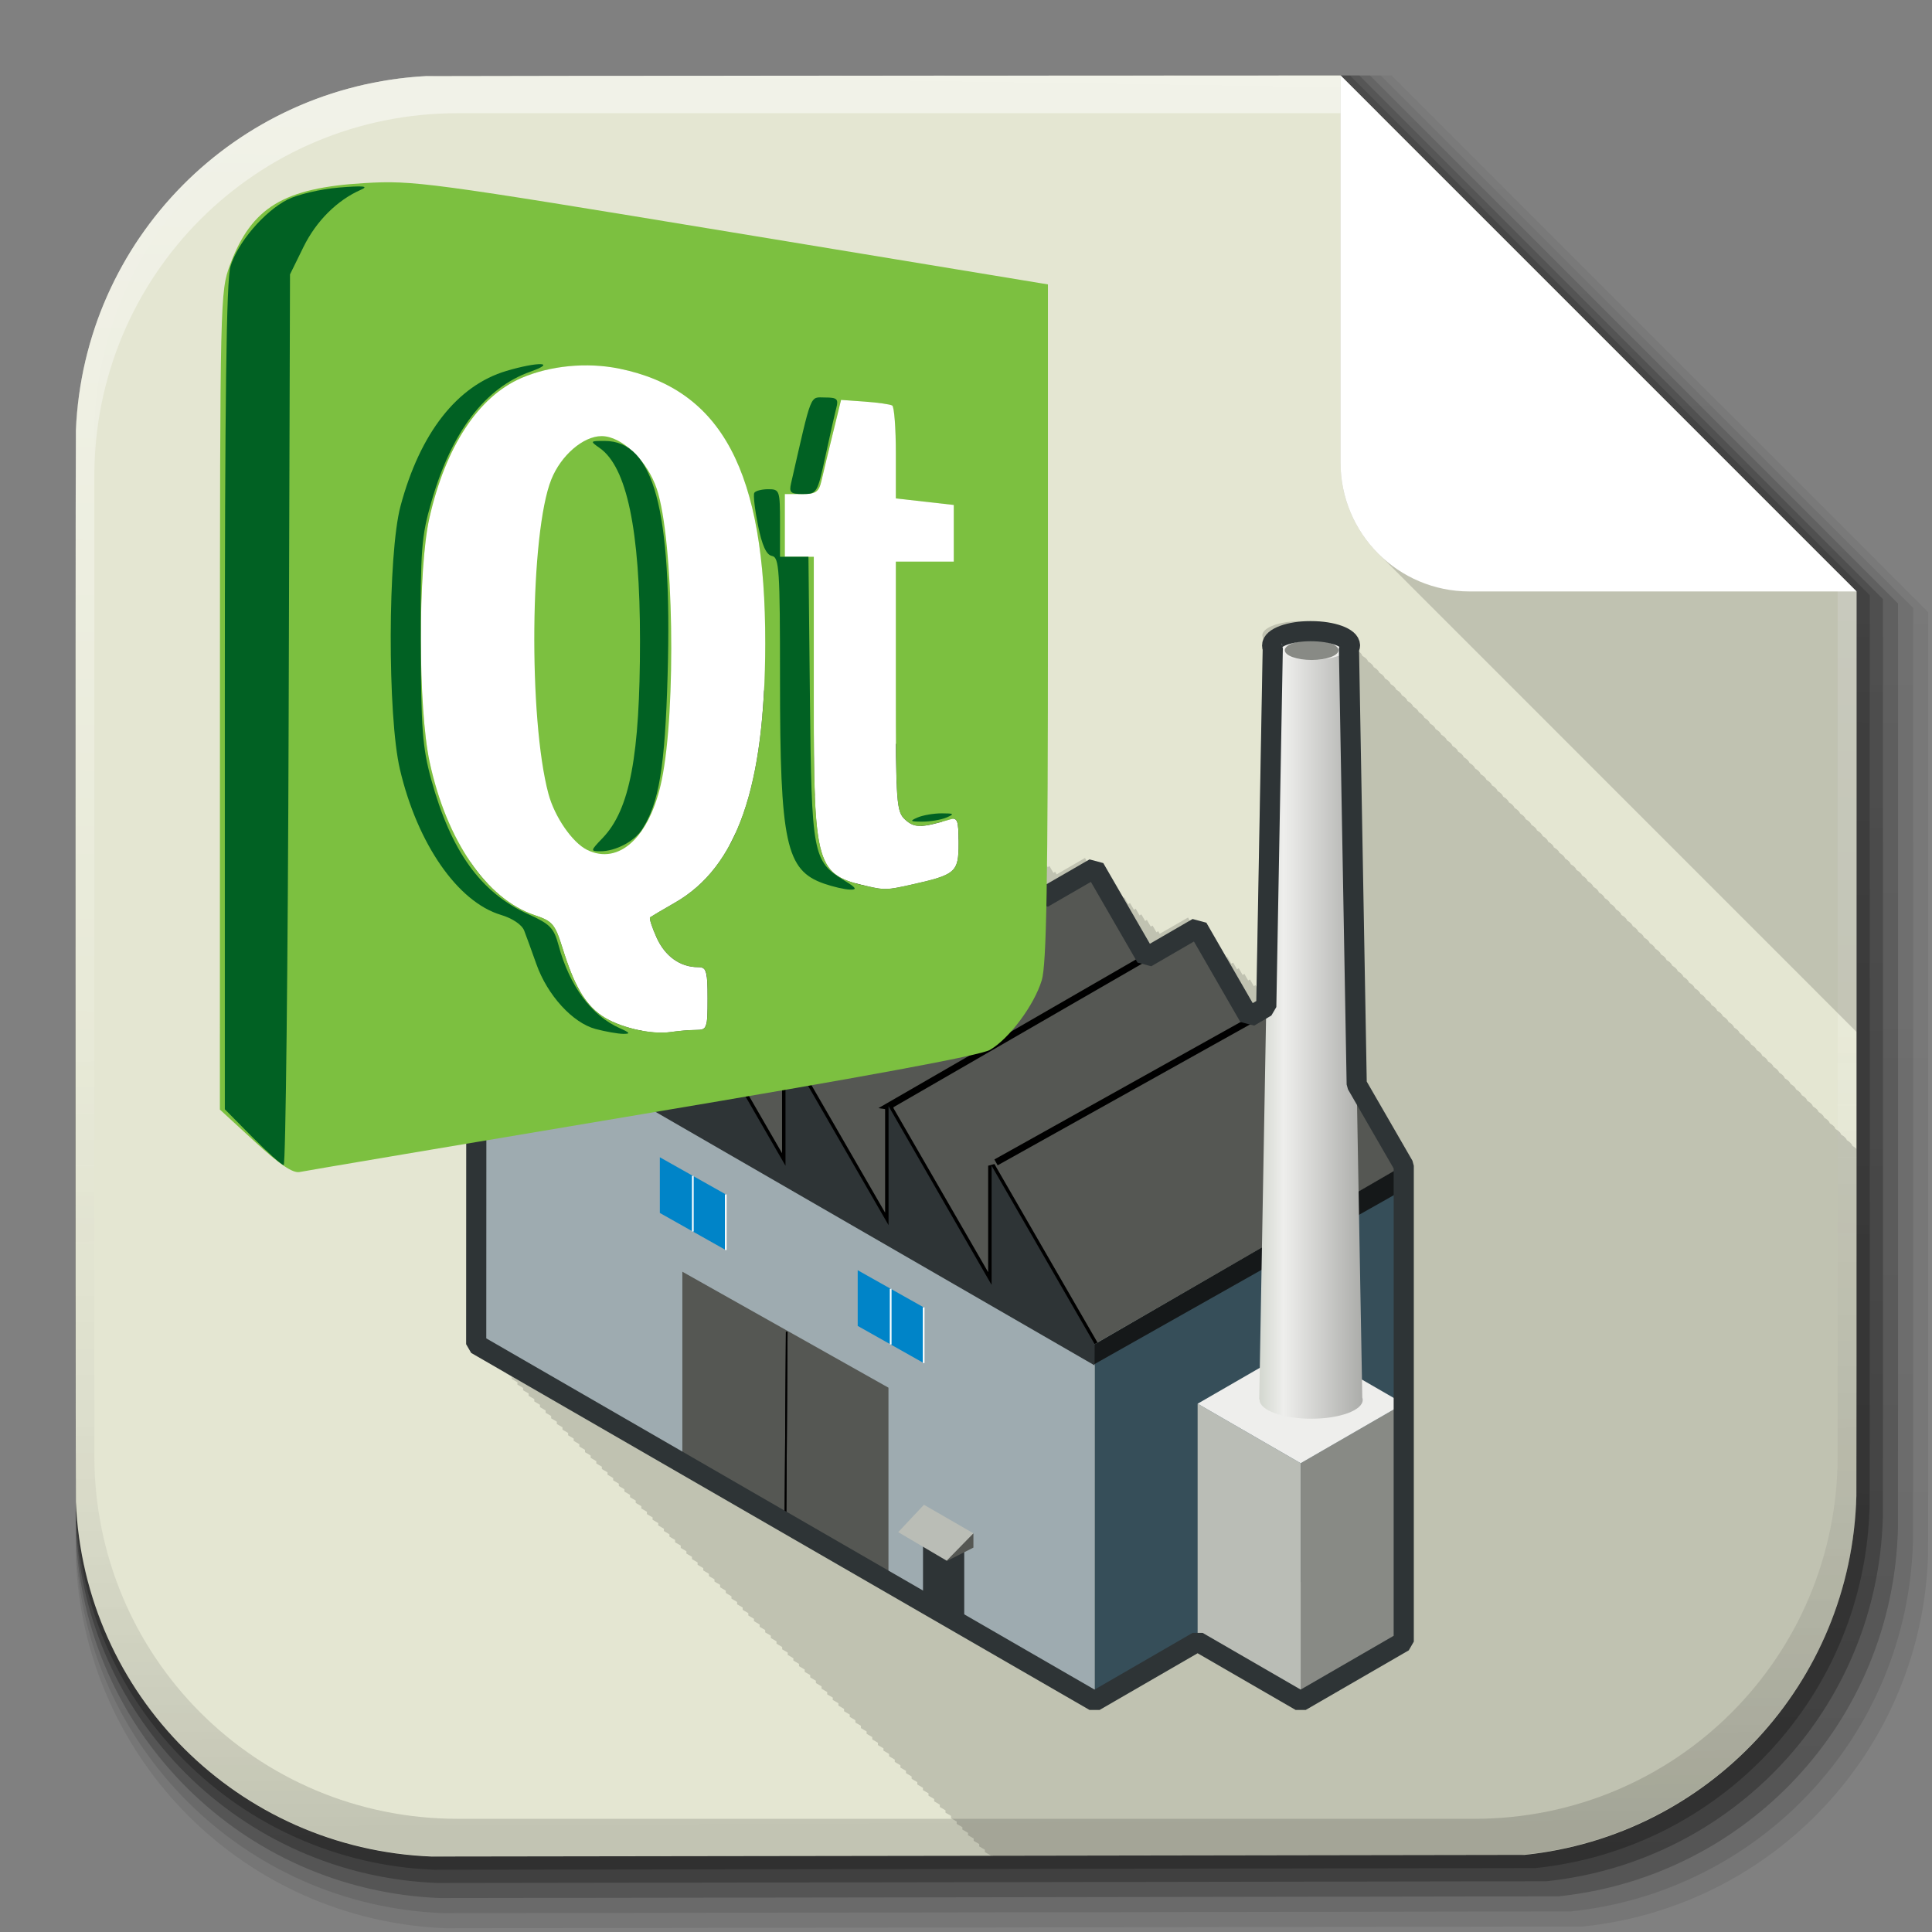 <?xml version="1.0" encoding="UTF-8" standalone="no"?>
<!-- Created with Inkscape (http://www.inkscape.org/) -->

<svg
   xmlns:dc="http://purl.org/dc/elements/1.1/"
   xmlns:cc="http://creativecommons.org/ns#"
   xmlns:rdf="http://www.w3.org/1999/02/22-rdf-syntax-ns#"
   xmlns:svg="http://www.w3.org/2000/svg"
   xmlns="http://www.w3.org/2000/svg"
   xmlns:xlink="http://www.w3.org/1999/xlink"
   xmlns:sodipodi="http://sodipodi.sourceforge.net/DTD/sodipodi-0.dtd"
   xmlns:inkscape="http://www.inkscape.org/namespaces/inkscape"
   width="512"
   height="512"
   id="svg2"
   version="1.1"
   inkscape:version="0.48.4 r9939"
   sodipodi:docname="application-vnd.nokia.qt.qmakeprofile.svg"
   inkscape:export-filename="/home/alecive/Scrivania/firefoxTest1.png"
   inkscape:export-xdpi="100"
   inkscape:export-ydpi="100">
  <rect width="100%" height="100%" fill="#808080" stroke="none"/>
  <sodipodi:namedview
     id="base"
     pagecolor="#ffffff"
     bordercolor="#666666"
     borderopacity="1.0"
     inkscape:pageopacity="0.0"
     inkscape:pageshadow="2"
     inkscape:zoom="1.5556349"
     inkscape:cx="213.32499"
     inkscape:cy="245.9583"
     inkscape:document-units="px"
     inkscape:current-layer="svg2"
     showgrid="false"
     inkscape:window-width="1920"
     inkscape:window-height="1057"
     inkscape:window-x="0"
     inkscape:window-y="0"
     inkscape:window-maximized="1"
     inkscape:object-paths="false"
     inkscape:snap-intersection-paths="false"
     inkscape:object-nodes="true"
     inkscape:snap-smooth-nodes="true"
     inkscape:snap-nodes="true" />
  <defs
     id="defs4">
    <inkscape:perspective
       sodipodi:type="inkscape:persp3d"
       inkscape:vp_x="0 : 256 : 1"
       inkscape:vp_y="0 : 1000 : 0"
       inkscape:vp_z="512 : 256 : 1"
       inkscape:persp3d-origin="256 : 170.66667 : 1"
       id="perspective3188" />
    <linearGradient
       id="linearGradient3170">
      <stop
         style="stop-color:#cc7110;stop-opacity:1;"
         offset="0"
         id="stop3172" />
      <stop
         style="stop-color:#673f0b;stop-opacity:0.784;"
         offset="1"
         id="stop3174" />
    </linearGradient>
    <linearGradient
       id="linearGradient3938">
      <stop
         style="stop-color:#b1f1ee;stop-opacity:0.931;"
         offset="0"
         id="stop3940" />
      <stop
         style="stop-color:#132682;stop-opacity:1;"
         offset="1"
         id="stop3942" />
    </linearGradient>
    <linearGradient
       id="XMLID_74_-8-1"
       gradientUnits="userSpaceOnUse"
       x1="64.478"
       y1="56.301"
       x2="78.466"
       y2="48.085">
      <stop
         offset="0"
         style="stop-color:#ffffff;stop-opacity:1;"
         id="stop155-3-8" />
      <stop
         offset="1"
         style="stop-color:#e6e6e6;stop-opacity:1;"
         id="stop157-94-6" />
    </linearGradient>
    <radialGradient
       inkscape:collect="always"
       xlink:href="#XMLID_74_-8-1"
       id="radialGradient3867"
       cx="558.354"
       cy="385.484"
       fx="558.354"
       fy="385.484"
       r="191.619"
       gradientTransform="matrix(1,0,0,1.05,0,-19.271)"
       gradientUnits="userSpaceOnUse" />
    <linearGradient
       id="SVGID_2_"
       gradientUnits="userSpaceOnUse"
       x1="200.051"
       y1="185.074"
       x2="200.051"
       y2="217.459">
      <stop
         offset="0"
         style="stop-color:#61B74A"
         id="stop13" />
      <stop
         offset="1"
         style="stop-color:#449934"
         id="stop15" />
    </linearGradient>
    <linearGradient
       y2="217.459"
       x2="200.051"
       y1="185.074"
       x1="200.051"
       gradientTransform="matrix(13.578,0,0,13.578,-2026.162,-2566.71)"
       gradientUnits="userSpaceOnUse"
       id="linearGradient3021"
       xlink:href="#SVGID_2_"
       inkscape:collect="always" />
    <linearGradient
       id="linearGradient2460"
       y2="44.984"
       gradientUnits="userSpaceOnUse"
       x2="19.36"
       y1="21.031"
       x1="19.245">
      <stop
         id="stop3602"
         style="stop-color:#fafafa;stop-opacity:1;"
         offset="0" />
      <stop
         id="stop3604"
         style="stop-color:#f0f0f0;stop-opacity:1;"
         offset="1" />
    </linearGradient>
    <linearGradient
       y2="44.984"
       x2="19.36"
       y1="21.031"
       x1="19.245"
       gradientTransform="matrix(11.077,0,0,11.077,-9.852,-20.578)"
       gradientUnits="userSpaceOnUse"
       id="linearGradient3096"
       xlink:href="#linearGradient2460"
       inkscape:collect="always" />
    <linearGradient
       y2="20.626"
       x2="1006.808"
       y1="484.417"
       x1="1012.513"
       gradientTransform="matrix(1.032,0,0,1.032,-830.864,592.678)"
       gradientUnits="userSpaceOnUse"
       id="linearGradient4114-2"
       xlink:href="#ButtonShadow-0-1-1-5"
       inkscape:collect="always" />
    <linearGradient
       gradientTransform="matrix(1.006,0,0,0.994,100,0)"
       gradientUnits="userSpaceOnUse"
       id="ButtonShadow-0-1-1-5"
       y2="7.017"
       x2="45.448"
       y1="92.54"
       x1="45.448">
      <stop
         offset="0"
         style="stop-color:#000000;stop-opacity:1"
         id="stop3750-8-9-3-6" />
      <stop
         offset="1"
         style="stop-color:#000000;stop-opacity:0.588"
         id="stop3752-5-6-4-2" />
    </linearGradient>
    <linearGradient
       y2="20.626"
       x2="1006.808"
       y1="484.417"
       x1="1012.513"
       gradientTransform="matrix(1.04,0,0,1.04,-837.951,592.518)"
       gradientUnits="userSpaceOnUse"
       id="linearGradient4112-2"
       xlink:href="#ButtonShadow-0-1-1-5"
       inkscape:collect="always" />
    <linearGradient
       gradientTransform="matrix(1.006,0,0,0.994,100,0)"
       gradientUnits="userSpaceOnUse"
       id="linearGradient5292"
       y2="7.017"
       x2="45.448"
       y1="92.54"
       x1="45.448">
      <stop
         offset="0"
         style="stop-color:#000000;stop-opacity:1"
         id="stop5294" />
      <stop
         offset="1"
         style="stop-color:#000000;stop-opacity:0.588"
         id="stop5296" />
    </linearGradient>
    <linearGradient
       y2="20.626"
       x2="1006.808"
       y1="484.417"
       x1="1012.513"
       gradientTransform="matrix(1.023,0,0,1.023,-823.777,592.838)"
       gradientUnits="userSpaceOnUse"
       id="linearGradient4110-6"
       xlink:href="#ButtonShadow-0-1-1-5"
       inkscape:collect="always" />
    <linearGradient
       gradientTransform="matrix(1.006,0,0,0.994,100,0)"
       gradientUnits="userSpaceOnUse"
       id="linearGradient5299"
       y2="7.017"
       x2="45.448"
       y1="92.54"
       x1="45.448">
      <stop
         offset="0"
         style="stop-color:#000000;stop-opacity:1"
         id="stop5301" />
      <stop
         offset="1"
         style="stop-color:#000000;stop-opacity:0.588"
         id="stop5303" />
    </linearGradient>
    <linearGradient
       y2="20.626"
       x2="1006.808"
       y1="484.417"
       x1="1012.513"
       gradientTransform="matrix(1.015,0,0,1.015,-816.69,592.997)"
       gradientUnits="userSpaceOnUse"
       id="linearGradient4116-6"
       xlink:href="#ButtonShadow-0-1-1-5"
       inkscape:collect="always" />
    <linearGradient
       gradientTransform="matrix(1.006,0,0,0.994,100,0)"
       gradientUnits="userSpaceOnUse"
       id="linearGradient5306"
       y2="7.017"
       x2="45.448"
       y1="92.54"
       x1="45.448">
      <stop
         offset="0"
         style="stop-color:#000000;stop-opacity:1"
         id="stop5308" />
      <stop
         offset="1"
         style="stop-color:#000000;stop-opacity:0.588"
         id="stop5310" />
    </linearGradient>
    <linearGradient
       inkscape:collect="always"
       xlink:href="#ButtonShadow-0-1-1-5"
       id="linearGradient3372"
       gradientUnits="userSpaceOnUse"
       gradientTransform="matrix(1.007,0,0,1.007,-810.489,593.137)"
       x1="1012.513"
       y1="484.417"
       x2="1006.808"
       y2="20.626" />
    <linearGradient
       gradientTransform="matrix(1.006,0,0,0.994,100,0)"
       gradientUnits="userSpaceOnUse"
       id="linearGradient5313"
       y2="7.017"
       x2="45.448"
       y1="92.54"
       x1="45.448">
      <stop
         offset="0"
         style="stop-color:#000000;stop-opacity:1"
         id="stop5315" />
      <stop
         offset="1"
         style="stop-color:#000000;stop-opacity:0.588"
         id="stop5317" />
    </linearGradient>
    <linearGradient
       y2="251.661"
       x2="1011.953"
       y1="476.26"
       x1="1016.104"
       gradientTransform="translate(-146.22,369.088)"
       gradientUnits="userSpaceOnUse"
       id="linearGradient4082"
       xlink:href="#linearGradient4487"
       inkscape:collect="always" />
    <linearGradient
       id="linearGradient4487">
      <stop
         offset="0"
         style="stop-color:#000000;stop-opacity:1"
         id="stop4489" />
      <stop
         offset="1"
         style="stop-color:#000000;stop-opacity:0"
         id="stop4491" />
    </linearGradient>
    <linearGradient
       id="linearGradient3737">
      <stop
         offset="0"
         style="stop-color:#ffffff;stop-opacity:1"
         id="stop3739" />
      <stop
         offset="1"
         style="stop-color:#ffffff;stop-opacity:0"
         id="stop3741" />
    </linearGradient>
    <linearGradient
       id="linearGradient4046">
      <stop
         offset="0"
         style="stop-color:#000000;stop-opacity:1;"
         id="stop4048" />
      <stop
         offset="1"
         style="stop-color:#ffffff;stop-opacity:0.2"
         id="stop4050" />
    </linearGradient>
    <linearGradient
       inkscape:collect="always"
       xlink:href="#ButtonShadow-0-1-1-5"
       id="linearGradient5342"
       gradientUnits="userSpaceOnUse"
       gradientTransform="matrix(1.007,0,0,1.007,-810.489,593.137)"
       x1="1012.513"
       y1="484.417"
       x2="1006.808"
       y2="20.626" />
    <linearGradient
       y2="20.626"
       x2="1006.808"
       y1="484.417"
       x1="1012.513"
       gradientTransform="matrix(1.032,0,0,1.032,-830.864,592.678)"
       gradientUnits="userSpaceOnUse"
       id="linearGradient4114-2-6"
       xlink:href="#ButtonShadow-0-1-1-5-9"
       inkscape:collect="always" />
    <linearGradient
       gradientTransform="matrix(1.006,0,0,0.994,100,0)"
       gradientUnits="userSpaceOnUse"
       id="ButtonShadow-0-1-1-5-9"
       y2="7.017"
       x2="45.448"
       y1="92.54"
       x1="45.448">
      <stop
         offset="0"
         style="stop-color:#000000;stop-opacity:1"
         id="stop3750-8-9-3-6-4" />
      <stop
         offset="1"
         style="stop-color:#000000;stop-opacity:0.588"
         id="stop3752-5-6-4-2-9" />
    </linearGradient>
    <linearGradient
       y2="20.626"
       x2="1006.808"
       y1="484.417"
       x1="1012.513"
       gradientTransform="matrix(1.04,0,0,1.04,-837.951,592.518)"
       gradientUnits="userSpaceOnUse"
       id="linearGradient4112-2-6"
       xlink:href="#ButtonShadow-0-1-1-5-9"
       inkscape:collect="always" />
    <linearGradient
       gradientTransform="matrix(1.006,0,0,0.994,100,0)"
       gradientUnits="userSpaceOnUse"
       id="linearGradient5292-5"
       y2="7.017"
       x2="45.448"
       y1="92.54"
       x1="45.448">
      <stop
         offset="0"
         style="stop-color:#000000;stop-opacity:1"
         id="stop5294-8" />
      <stop
         offset="1"
         style="stop-color:#000000;stop-opacity:0.588"
         id="stop5296-4" />
    </linearGradient>
    <linearGradient
       y2="20.626"
       x2="1006.808"
       y1="484.417"
       x1="1012.513"
       gradientTransform="matrix(1.023,0,0,1.023,-823.777,592.838)"
       gradientUnits="userSpaceOnUse"
       id="linearGradient4110-6-7"
       xlink:href="#ButtonShadow-0-1-1-5-9"
       inkscape:collect="always" />
    <linearGradient
       gradientTransform="matrix(1.006,0,0,0.994,100,0)"
       gradientUnits="userSpaceOnUse"
       id="linearGradient5299-2"
       y2="7.017"
       x2="45.448"
       y1="92.54"
       x1="45.448">
      <stop
         offset="0"
         style="stop-color:#000000;stop-opacity:1"
         id="stop5301-9" />
      <stop
         offset="1"
         style="stop-color:#000000;stop-opacity:0.588"
         id="stop5303-1" />
    </linearGradient>
    <linearGradient
       y2="20.626"
       x2="1006.808"
       y1="484.417"
       x1="1012.513"
       gradientTransform="matrix(1.015,0,0,1.015,-816.69,592.997)"
       gradientUnits="userSpaceOnUse"
       id="linearGradient4116-6-3"
       xlink:href="#ButtonShadow-0-1-1-5-9"
       inkscape:collect="always" />
    <linearGradient
       gradientTransform="matrix(1.006,0,0,0.994,100,0)"
       gradientUnits="userSpaceOnUse"
       id="linearGradient5306-9"
       y2="7.017"
       x2="45.448"
       y1="92.54"
       x1="45.448">
      <stop
         offset="0"
         style="stop-color:#000000;stop-opacity:1"
         id="stop5308-0" />
      <stop
         offset="1"
         style="stop-color:#000000;stop-opacity:0.588"
         id="stop5310-6" />
    </linearGradient>
    <linearGradient
       inkscape:collect="always"
       xlink:href="#ButtonShadow-0-1-1-5-9"
       id="linearGradient3372-9"
       gradientUnits="userSpaceOnUse"
       gradientTransform="matrix(1.007,0,0,1.007,-810.489,593.137)"
       x1="1012.513"
       y1="484.417"
       x2="1006.808"
       y2="20.626" />
    <linearGradient
       gradientTransform="matrix(1.006,0,0,0.994,100,0)"
       gradientUnits="userSpaceOnUse"
       id="linearGradient5313-8"
       y2="7.017"
       x2="45.448"
       y1="92.54"
       x1="45.448">
      <stop
         offset="0"
         style="stop-color:#000000;stop-opacity:1"
         id="stop5315-8" />
      <stop
         offset="1"
         style="stop-color:#000000;stop-opacity:0.588"
         id="stop5317-1" />
    </linearGradient>
    <linearGradient
       y2="251.661"
       x2="1011.953"
       y1="476.26"
       x1="1016.104"
       gradientTransform="translate(-146.22,369.088)"
       gradientUnits="userSpaceOnUse"
       id="linearGradient4082-7"
       xlink:href="#linearGradient4487-8"
       inkscape:collect="always" />
    <linearGradient
       id="linearGradient4487-8">
      <stop
         offset="0"
         style="stop-color:#000000;stop-opacity:1"
         id="stop4489-0" />
      <stop
         offset="1"
         style="stop-color:#000000;stop-opacity:0"
         id="stop4491-4" />
    </linearGradient>
    <linearGradient
       y2="363.738"
       x2="988.786"
       y1="51.512"
       x1="993.439"
       gradientTransform="translate(778.6,-360.56)"
       gradientUnits="userSpaceOnUse"
       id="linearGradient4084-7"
       xlink:href="#linearGradient3737-8"
       inkscape:collect="always" />
    <linearGradient
       id="linearGradient3737-8">
      <stop
         offset="0"
         style="stop-color:#ffffff;stop-opacity:1"
         id="stop3739-4" />
      <stop
         offset="1"
         style="stop-color:#ffffff;stop-opacity:0"
         id="stop3741-7" />
    </linearGradient>
    <linearGradient
       y2="-55.941"
       x2="1763.69"
       y1="155.597"
       x1="1764.649"
       gradientUnits="userSpaceOnUse"
       id="linearGradient4086-1"
       xlink:href="#linearGradient4046-2"
       inkscape:collect="always" />
    <linearGradient
       id="linearGradient4046-2">
      <stop
         offset="0"
         style="stop-color:#000000;stop-opacity:1;"
         id="stop4048-2" />
      <stop
         offset="1"
         style="stop-color:#ffffff;stop-opacity:0.2"
         id="stop4050-7" />
    </linearGradient>
    <linearGradient
       inkscape:collect="always"
       xlink:href="#ButtonShadow-0-1-1-5-9"
       id="linearGradient5342-3"
       gradientUnits="userSpaceOnUse"
       gradientTransform="matrix(1.007,0,0,1.007,-810.489,593.137)"
       x1="1012.513"
       y1="484.417"
       x2="1006.808"
       y2="20.626" />
    <linearGradient
       id="linearGradient4487-1">
      <stop
         offset="0"
         style="stop-color:#000000;stop-opacity:1"
         id="stop4489-6" />
      <stop
         offset="1"
         style="stop-color:#000000;stop-opacity:0"
         id="stop4491-0" />
    </linearGradient>
    <linearGradient
       y2="363.738"
       x2="988.786"
       y1="51.512"
       x1="993.439"
       gradientTransform="translate(778.6,-360.56)"
       gradientUnits="userSpaceOnUse"
       id="linearGradient4084-8"
       xlink:href="#linearGradient3737-9"
       inkscape:collect="always" />
    <linearGradient
       id="linearGradient3737-9">
      <stop
         offset="0"
         style="stop-color:#ffffff;stop-opacity:1"
         id="stop3739-7" />
      <stop
         offset="1"
         style="stop-color:#ffffff;stop-opacity:0"
         id="stop3741-4" />
    </linearGradient>
    <linearGradient
       y2="-55.941"
       x2="1763.69"
       y1="155.597"
       x1="1764.649"
       gradientUnits="userSpaceOnUse"
       id="linearGradient4086-12"
       xlink:href="#linearGradient4046-3"
       inkscape:collect="always" />
    <linearGradient
       id="linearGradient4046-3">
      <stop
         offset="0"
         style="stop-color:#000000;stop-opacity:1;"
         id="stop4048-7" />
      <stop
         offset="1"
         style="stop-color:#ffffff;stop-opacity:0.2"
         id="stop4050-73" />
    </linearGradient>
    <linearGradient
       id="linearGradient2760">
      <stop
         id="stop2770"
         offset="0"
         style="stop-color:#ffffff;stop-opacity:1;" />
      <stop
         id="stop2764"
         offset="1"
         style="stop-color:#a9a9a9;stop-opacity:1;" />
    </linearGradient>
    <linearGradient
       id="linearGradient4846">
      <stop
         offset="0"
         style="stop-color:#1a1a1a;stop-opacity:1"
         id="stop4848" />
      <stop
         offset="1"
         style="stop-color:#1e1e1e;stop-opacity:1;"
         id="stop4856" />
    </linearGradient>
    <linearGradient
       id="linearGradient4922">
      <stop
         id="stop4924"
         style="stop-color:#1a1a1a;stop-opacity:1"
         offset="0" />
      <stop
         id="stop4926"
         style="stop-color:#636363;stop-opacity:1"
         offset="0.156" />
      <stop
         id="stop4928"
         style="stop-color:#b4b4b4;stop-opacity:1"
         offset="0.332" />
      <stop
         id="stop4930"
         style="stop-color:#636363;stop-opacity:1"
         offset="0.536" />
      <stop
         id="stop4932"
         style="stop-color:#000000;stop-opacity:1"
         offset="1" />
    </linearGradient>
    <linearGradient
       y2="110.86"
       x2="166.775"
       y1="152.12"
       x1="201.331"
       spreadMethod="reflect"
       gradientTransform="matrix(1.276,0,0,1.276,-135.894,2.45)"
       gradientUnits="userSpaceOnUse"
       id="linearGradient4884"
       xlink:href="#linearGradient4888"
       inkscape:collect="always" />
    <linearGradient
       id="linearGradient4888">
      <stop
         offset="0"
         style="stop-color:#c0821c;stop-opacity:1;"
         id="stop4892" />
      <stop
         id="stop4894"
         style="stop-color:#e4ae48;stop-opacity:1;"
         offset="1" />
    </linearGradient>
    <linearGradient
       gradientUnits="userSpaceOnUse"
       y2="158.472"
       x2="258.222"
       y1="160.826"
       x1="13.021"
       id="linearGradient4882"
       xlink:href="#linearGradient4898"
       inkscape:collect="always" />
    <linearGradient
       id="linearGradient4898">
      <stop
         offset="0"
         style="stop-color:#d78617;stop-opacity:1;"
         id="stop4900" />
      <stop
         offset="1"
         style="stop-color:#5c1234;stop-opacity:1;"
         id="stop4902" />
    </linearGradient>
    <linearGradient
       x1="45.448"
       y1="92.54"
       x2="45.448"
       y2="7.017"
       id="ButtonShadow"
       gradientUnits="userSpaceOnUse"
       gradientTransform="scale(1.006,0.994)">
      <stop
         id="stop3750"
         style="stop-color:#000000;stop-opacity:1"
         offset="0" />
      <stop
         id="stop3752"
         style="stop-color:#000000;stop-opacity:0.588"
         offset="1" />
    </linearGradient>
    <filter
       color-interpolation-filters="sRGB"
       id="filter3174">
      <feGaussianBlur
         stdDeviation="1.71"
         id="feGaussianBlur3176" />
    </filter>
    <linearGradient
       id="linearGradient10386">
      <stop
         id="stop10388"
         style="stop-color:#ffffff;stop-opacity:1"
         offset="0" />
      <stop
         id="stop10390"
         style="stop-color:#ffffff;stop-opacity:0"
         offset="1" />
    </linearGradient>
    <linearGradient
       y2="168.283"
       x2="214.266"
       y1="11.425"
       x1="212.864"
       spreadMethod="reflect"
       gradientTransform="matrix(1.846,0,0,1.846,-123.733,86.826)"
       gradientUnits="userSpaceOnUse"
       id="linearGradient8264"
       xlink:href="#linearGradient2760"
       inkscape:collect="always" />
    <linearGradient
       inkscape:collect="always"
       xlink:href="#linearGradient2460"
       id="linearGradient3157"
       gradientUnits="userSpaceOnUse"
       gradientTransform="matrix(12.103,0,0,12.103,-34.468,-46.187)"
       x1="18.93"
       y1="6.295"
       x2="19.36"
       y2="36.644" />
    <linearGradient
       y2="1"
       x2="1"
       y1="0"
       x1="0"
       id="acyl_gradient"
       xlink:href="#linearGradient4321"
       inkscape:collect="always" />
    <linearGradient
       id="linearGradient4321">
      <stop
         id="stop1"
         offset="0"
         style="stop-color:#ee0c0c;stop-opacity:1;" />
      <stop
         id="stop2"
         offset="1"
         style="stop-color:#7a0404;stop-opacity:1;" />
    </linearGradient>
    <radialGradient
       gradientUnits="userSpaceOnUse"
       gradientTransform="matrix(2.425,-0.008,0.008,2.372,-135.718,-134.647)"
       r="150"
       fy="98.693"
       fx="94.71"
       cy="98.693"
       cx="94.71"
       id="radialGradient3928"
       xlink:href="#linearGradient4321"
       inkscape:collect="always" />
    <radialGradient
       r="150"
       fy="98.693"
       fx="94.71"
       cy="98.693"
       cx="94.71"
       gradientTransform="matrix(2.425,-0.008,0.008,2.372,-135.718,-134.647)"
       gradientUnits="userSpaceOnUse"
       id="radialGradient3932"
       xlink:href="#linearGradient4321"
       inkscape:collect="always" />
    <radialGradient
       inkscape:collect="always"
       xlink:href="#linearGradient3938"
       id="radialGradient3140"
       gradientUnits="userSpaceOnUse"
       gradientTransform="matrix(1.653,0.006,-0.005,1.462,-50.507,-35.439)"
       cx="110.737"
       cy="112.575"
       fx="110.737"
       fy="112.575"
       r="150" />
    <linearGradient
       y2="107.9"
       x2="-109.975"
       y1="572.447"
       x1="-112.345"
       gradientTransform="matrix(1.007,0,0,1.007,261.627,527.411)"
       gradientUnits="userSpaceOnUse"
       id="linearGradient5925"
       xlink:href="#ButtonShadow-0-1-1-5-9-5"
       inkscape:collect="always" />
    <linearGradient
       gradientTransform="matrix(1.006,0,0,0.994,100,0)"
       gradientUnits="userSpaceOnUse"
       id="ButtonShadow-0-1-1-5-9-5"
       y2="7.017"
       x2="45.448"
       y1="92.54"
       x1="45.448">
      <stop
         offset="0"
         style="stop-color:#000000;stop-opacity:1"
         id="stop3750-8-9-3-6-4-0" />
      <stop
         offset="1"
         style="stop-color:#000000;stop-opacity:0.588"
         id="stop3752-5-6-4-2-9-8" />
    </linearGradient>
    <linearGradient
       y2="107.9"
       x2="-109.975"
       y1="572.447"
       x1="-112.345"
       gradientTransform="matrix(1.032,0,0,1.032,268.778,524.784)"
       gradientUnits="userSpaceOnUse"
       id="linearGradient5927"
       xlink:href="#ButtonShadow-0-1-1-5-9-5"
       inkscape:collect="always" />
    <linearGradient
       gradientTransform="matrix(1.006,0,0,0.994,100,0)"
       gradientUnits="userSpaceOnUse"
       id="linearGradient3129"
       y2="7.017"
       x2="45.448"
       y1="92.54"
       x1="45.448">
      <stop
         offset="0"
         style="stop-color:#000000;stop-opacity:1"
         id="stop3131" />
      <stop
         offset="1"
         style="stop-color:#000000;stop-opacity:0.588"
         id="stop3133" />
    </linearGradient>
    <linearGradient
       y2="107.9"
       x2="-109.975"
       y1="572.447"
       x1="-112.345"
       gradientTransform="matrix(1.015,0,0,1.015,263.804,526.611)"
       gradientUnits="userSpaceOnUse"
       id="linearGradient5929"
       xlink:href="#ButtonShadow-0-1-1-5-9-5"
       inkscape:collect="always" />
    <linearGradient
       gradientTransform="matrix(1.006,0,0,0.994,100,0)"
       gradientUnits="userSpaceOnUse"
       id="linearGradient3136"
       y2="7.017"
       x2="45.448"
       y1="92.54"
       x1="45.448">
      <stop
         offset="0"
         style="stop-color:#000000;stop-opacity:1"
         id="stop3138" />
      <stop
         offset="1"
         style="stop-color:#000000;stop-opacity:0.588"
         id="stop3140" />
    </linearGradient>
    <linearGradient
       y2="107.9"
       x2="-109.975"
       y1="572.447"
       x1="-112.345"
       gradientTransform="matrix(1.023,0,0,1.023,266.292,525.697)"
       gradientUnits="userSpaceOnUse"
       id="linearGradient5931"
       xlink:href="#ButtonShadow-0-1-1-5-9-5"
       inkscape:collect="always" />
    <linearGradient
       gradientTransform="matrix(1.006,0,0,0.994,100,0)"
       gradientUnits="userSpaceOnUse"
       id="linearGradient3143"
       y2="7.017"
       x2="45.448"
       y1="92.54"
       x1="45.448">
      <stop
         offset="0"
         style="stop-color:#000000;stop-opacity:1"
         id="stop3145" />
      <stop
         offset="1"
         style="stop-color:#000000;stop-opacity:0.588"
         id="stop3147" />
    </linearGradient>
    <linearGradient
       y2="107.9"
       x2="-109.975"
       y1="572.447"
       x1="-112.345"
       gradientTransform="matrix(1.04,0,0,1.04,271.266,523.87)"
       gradientUnits="userSpaceOnUse"
       id="linearGradient5933"
       xlink:href="#ButtonShadow-0-1-1-5-9-5"
       inkscape:collect="always" />
    <linearGradient
       gradientTransform="matrix(1.006,0,0,0.994,100,0)"
       gradientUnits="userSpaceOnUse"
       id="linearGradient3150"
       y2="7.017"
       x2="45.448"
       y1="92.54"
       x1="45.448">
      <stop
         offset="0"
         style="stop-color:#000000;stop-opacity:1"
         id="stop3152" />
      <stop
         offset="1"
         style="stop-color:#000000;stop-opacity:0.588"
         id="stop3154" />
    </linearGradient>
    <linearGradient
       y2="363.738"
       x2="988.786"
       y1="51.512"
       x1="993.439"
       gradientTransform="translate(-753.587,-30.143)"
       gradientUnits="userSpaceOnUse"
       id="linearGradient4084-8-2"
       xlink:href="#linearGradient3737-9-0"
       inkscape:collect="always" />
    <linearGradient
       id="linearGradient3737-9-0">
      <stop
         offset="0"
         style="stop-color:#ffffff;stop-opacity:1"
         id="stop3739-7-5" />
      <stop
         offset="1"
         style="stop-color:#ffffff;stop-opacity:0"
         id="stop3741-4-2" />
    </linearGradient>
    <linearGradient
       y2="-55.941"
       x2="1763.69"
       y1="155.597"
       x1="1764.649"
       gradientUnits="userSpaceOnUse"
       id="linearGradient4086-12-9"
       xlink:href="#linearGradient4046-3-3"
       inkscape:collect="always"
       gradientTransform="translate(-1532.187,330.416)" />
    <linearGradient
       id="linearGradient4046-3-3">
      <stop
         offset="0"
         style="stop-color:#000000;stop-opacity:1;"
         id="stop4048-7-5" />
      <stop
         offset="1"
         style="stop-color:#ffffff;stop-opacity:0.2"
         id="stop4050-73-5" />
    </linearGradient>
    <linearGradient
       y2="170.422"
       x2="153.125"
       y1="170.422"
       x1="102.875"
       gradientUnits="userSpaceOnUse"
       id="linearGradient5071"
       xlink:href="#linearGradient5059"
       inkscape:collect="always" />
    <linearGradient
       id="linearGradient5059">
      <stop
         id="stop5061"
         offset="0"
         style="stop-color:#0b0826;stop-opacity:0.498;" />
      <stop
         id="stop5063"
         offset="1"
         style="stop-color:#0b0826;stop-opacity:1;" />
    </linearGradient>
    <linearGradient
       inkscape:collect="always"
       xlink:href="#linearGradient5059"
       id="linearGradient3985"
       gradientUnits="userSpaceOnUse"
       x1="102.875"
       y1="170.422"
       x2="153.125"
       y2="170.422" />
    <radialGradient
       spreadMethod="pad"
       gradientUnits="userSpaceOnUse"
       gradientTransform="matrix(1,0,0,1.204,0,-58.435)"
       r="62.546"
       fy="286.954"
       fx="244.265"
       cy="286.954"
       cx="244.265"
       id="radialGradient14612"
       xlink:href="#linearGradient3938"
       inkscape:collect="always" />
    <linearGradient
       id="linearGradient40231">
      <stop
         id="stop40233"
         offset="0"
         style="stop-color:#d3d7cf;stop-opacity:1" />
      <stop
         style="stop-color:#eeeeec;stop-opacity:1"
         offset="0.118"
         id="stop40239" />
      <stop
         id="stop40235"
         offset="1"
         style="stop-color:#555753;stop-opacity:1" />
    </linearGradient>
    <linearGradient
       y2="432.283"
       x2="-214.802"
       y1="432.283"
       x1="-245.488"
       gradientTransform="matrix(1,0,0,0.784,-2.828,112.43)"
       gradientUnits="userSpaceOnUse"
       id="linearGradient3421"
       xlink:href="#linearGradient40231"
       inkscape:collect="always" />
    <linearGradient
       y2="432.283"
       x2="-214.802"
       y1="432.283"
       x1="-245.488"
       gradientTransform="matrix(1,0,0,0.784,-2.828,112.43)"
       gradientUnits="userSpaceOnUse"
       id="linearGradient3509"
       xlink:href="#linearGradient40231"
       inkscape:collect="always" />
    <linearGradient
       y2="432.283"
       x2="-214.802"
       y1="432.283"
       x1="-245.488"
       gradientTransform="matrix(1,0,0,0.784,-2.828,112.43)"
       gradientUnits="userSpaceOnUse"
       id="linearGradient4499"
       xlink:href="#linearGradient40231"
       inkscape:collect="always" />
    <linearGradient
       y2="432.283"
       x2="-214.802"
       y1="432.283"
       x1="-245.488"
       gradientTransform="matrix(1,0,0,0.784,-2.828,112.43)"
       gradientUnits="userSpaceOnUse"
       id="linearGradient4691"
       xlink:href="#linearGradient40231"
       inkscape:collect="always" />
    <linearGradient
       y2="432.283"
       x2="-214.802"
       y1="432.283"
       x1="-245.488"
       gradientTransform="matrix(1.78,0,0,1.123,109.343,-488.687)"
       gradientUnits="userSpaceOnUse"
       id="linearGradient4696"
       xlink:href="#linearGradient40231"
       inkscape:collect="always" />
    <linearGradient
       inkscape:collect="always"
       xlink:href="#linearGradient40231"
       id="linearGradient6011"
       gradientUnits="userSpaceOnUse"
       gradientTransform="matrix(1,0,0,0.784,-2.828,112.43)"
       x1="-245.488"
       y1="432.283"
       x2="-214.802"
       y2="432.283" />
  </defs>
  <g
     transform="translate(0,-540.362)"
     inkscape:label="Livello 1"
     inkscape:groupmode="layer"
     id="layer1" />
  <g
     transform="matrix(1.1,0,0,0.444,95.081,256.393)"
     id="g2036">
    <g
       transform="matrix(1.053,0,0,1.286,-1.263,-13.429)"
       style="opacity:0.4"
       id="g3712" />
  </g>
  <g
     id="g3541"
     transform="translate(97.481,231.282)" />
  <g
     id="g3536"
     transform="translate(97.481,231.282)" />
  <g
     transform="translate(-605.519,-353.968)"
     id="g4076">
    <g
       id="g4038"
       transform="translate(-926.668,684.384)" />
  </g>
  <g
     transform="translate(54.089,-616.042)"
     id="g5918">
    <path
       inkscape:connector-curvature="0"
       style="opacity:0.25;color:#000000;fill:url(#linearGradient5925);fill-opacity:1;fill-rule:nonzero;stroke:none;stroke-width:1.5;marker:none;visibility:visible;display:inline;overflow:visible;enable-background:accumulate"
       d="m 60.99,1111.542 144.328,-0.206 147.527,-0.241 c 49.041,-5.122 87.225,-45.726 88.537,-95.85 9e-4,-0.035 -9e-4,-0.069 0,-0.103 9e-4,-0.414 -8e-4,-0.647 0,-1.067 0.042,-21.503 0.034,-49.942 0.034,-87.765 l 0,-152.514 -68.862,-68.877 -68.897,-68.877 -152.824,0.069 c -40.253,0.017 -69.341,0.041 -91.323,0.103 -50.89,2.755 -91.336,43.548 -93.49,94.611 -0.099,30.63 -0.103,74.757 -0.103,143.018 0,68.269 0.005,112.388 0.103,143.018 2.175,51.557 43.387,92.644 94.969,94.68 z"
       id="path5873" />
    <path
       id="path5902"
       d="m 63.289,1123.042 147.819,-0.211 151.095,-0.247 c 50.227,-5.246 89.334,-46.832 90.678,-98.168 9e-4,-0.035 -9e-4,-0.07 0,-0.106 9e-4,-0.424 -8e-4,-0.663 0,-1.092 0.043,-22.023 0.035,-51.15 0.035,-89.888 l 0,-156.202 -70.528,-70.543 -70.563,-70.543 -156.52,0.07 c -41.226,0.018 -71.018,0.042 -93.532,0.106 -52.121,2.821 -93.545,44.601 -95.751,96.9 -0.101,31.371 -0.106,76.565 -0.106,146.477 0,69.92 0.005,115.106 0.106,146.477 2.227,52.804 44.436,94.885 97.266,96.97 z"
       style="opacity:0.1;color:#000000;fill:url(#linearGradient5927);fill-opacity:1;fill-rule:nonzero;stroke:none;stroke-width:1.5;marker:none;visibility:visible;display:inline;overflow:visible;enable-background:accumulate"
       inkscape:connector-curvature="0" />
    <path
       inkscape:connector-curvature="0"
       style="opacity:0.25;color:#000000;fill:url(#linearGradient5929);fill-opacity:1;fill-rule:nonzero;stroke:none;stroke-width:1.5;marker:none;visibility:visible;display:inline;overflow:visible;enable-background:accumulate"
       d="m 61.69,1115.042 145.391,-0.208 148.613,-0.243 c 49.402,-5.16 87.867,-46.063 89.189,-96.555 9e-4,-0.035 -9e-4,-0.069 0,-0.104 9e-4,-0.417 -8e-4,-0.652 0,-1.074 0.042,-21.661 0.034,-50.31 0.034,-88.411 l 0,-153.636 -69.369,-69.384 -69.404,-69.384 -153.949,0.069 c -40.549,0.017 -69.851,0.042 -91.995,0.104 -51.264,2.775 -92.009,43.868 -94.178,95.308 -0.099,30.856 -0.104,75.308 -0.104,144.071 0,68.771 0.005,113.215 0.104,144.071 2.191,51.937 43.706,93.326 95.668,95.377 z"
       id="path5906" />
    <path
       inkscape:connector-curvature="0"
       style="opacity:0.2;color:#000000;fill:url(#linearGradient5931);fill-opacity:1;fill-rule:nonzero;stroke:none;stroke-width:1.5;marker:none;visibility:visible;display:inline;overflow:visible;enable-background:accumulate"
       d="m 62.49,1119.042 146.605,-0.21 149.854,-0.245 c 49.815,-5.203 88.601,-46.447 89.933,-97.362 9e-4,-0.035 -9e-4,-0.07 0,-0.105 9e-4,-0.42 -8e-4,-0.657 0,-1.083 0.043,-21.842 0.034,-50.73 0.034,-89.149 l 0,-154.919 -69.948,-69.964 -69.983,-69.964 -155.235,0.07 c -40.888,0.018 -70.434,0.042 -92.764,0.105 -51.693,2.798 -92.777,44.235 -94.965,96.104 -0.1,31.114 -0.105,75.936 -0.105,145.274 0,69.346 0.005,114.16 0.105,145.274 2.209,52.37 44.071,94.105 96.467,96.174 z"
       id="path5910" />
    <path
       inkscape:connector-curvature="0"
       style="opacity:0.08;color:#000000;fill:url(#linearGradient5933);fill-opacity:1;fill-rule:nonzero;stroke:none;stroke-width:1.5;marker:none;visibility:visible;display:inline;overflow:visible;enable-background:accumulate"
       d="m 64.089,1127.042 149.033,-0.213 152.336,-0.249 c 50.64,-5.289 90.068,-47.217 91.423,-98.974 10e-4,-0.036 -9e-4,-0.071 0,-0.106 10e-4,-0.427 -8e-4,-0.668 0,-1.101 0.043,-22.204 0.035,-51.57 0.035,-90.626 l 0,-157.485 -71.107,-71.122 -71.142,-71.122 -157.806,0.071 c -41.565,0.018 -71.601,0.043 -94.3,0.107 -52.549,2.845 -94.314,44.967 -96.538,97.696 -0.102,31.629 -0.107,77.194 -0.107,147.68 0,70.494 0.005,116.051 0.106,147.68 2.245,53.238 44.801,95.664 98.065,97.767 z"
       id="path5914" />
  </g>
  <path
     inkscape:connector-curvature="0"
     style="color:#000000;fill:#e4e6d2;fill-opacity:1;fill-rule:nonzero;stroke:none;stroke-width:1.5;marker:none;visibility:visible;display:inline;overflow:visible;enable-background:accumulate"
     d="m 114.376,492 143.262,-0.205 146.438,-0.239 c 48.679,-5.084 86.58,-45.389 87.883,-95.144 8.9e-4,-0.034 -8.7e-4,-0.068 0,-0.102 8.5e-4,-0.411 -8.2e-4,-0.643 0,-1.059 0.042,-21.345 0.034,-49.574 0.034,-87.119 l 0,-151.391 -68.353,-68.37 -68.388,-68.37 -151.695,0.068 c -39.955,0.017 -68.829,0.041 -90.649,0.102 -50.514,2.735 -90.662,43.227 -92.8,93.915 -0.098,30.405 -0.102,74.207 -0.102,141.965 0,67.766 0.005,111.56 0.102,141.965 2.158,51.177 43.066,91.962 94.268,93.983 z"
     id="rect4121" />
  <g
     transform="translate(-605.519,-353.968)"
     id="g4076-9-1">
    <g
       id="g4038-9-8"
       transform="translate(-926.668,684.384)">
      <g
         id="g4929">
        <path
           id="rect6809-2-3-8"
           transform="translate(1532.187,-330.416)"
           d="m 355.25,20 -151.688,0.062 c -39.955,0.017 -68.836,0.032 -90.656,0.094 -4.736,0.256 -9.376,0.853 -13.906,1.75 -1.51,0.299 -3.016,0.633 -4.5,1 -2.226,0.55 -4.431,1.177 -6.594,1.875 -20.904,6.751 -38.688,20.284 -50.812,38.031 -0.108,0.159 -0.236,0.309 -0.344,0.469 -0.306,0.454 -0.607,0.915 -0.906,1.375 -1.618,2.488 -3.108,5.05 -4.5,7.688 -2.416,4.579 -4.508,9.398 -6.188,14.375 -0.014,0.04 -0.018,0.085 -0.031,0.125 -0.482,1.434 -0.927,2.88 -1.344,4.344 -0.208,0.732 -0.402,1.449 -0.594,2.188 -0.027,0.106 -0.067,0.207 -0.094,0.312 -0.163,0.636 -0.318,1.297 -0.469,1.938 -0.175,0.745 -0.342,1.467 -0.5,2.219 -0.042,0.2 -0.084,0.393 -0.125,0.594 -0.114,0.557 -0.208,1.127 -0.312,1.688 -0.141,0.758 -0.283,1.517 -0.406,2.281 -0.124,0.764 -0.238,1.542 -0.344,2.312 -0.212,1.541 -0.391,3.093 -0.531,4.656 -0.14,1.563 -0.246,3.135 -0.312,4.719 C 19.996,144.499 20,188.304 20,256.062 c 0,67.673 -0.003,111.412 0.094,141.812 1.33e-4,0.042 -1.33e-4,0.115 0,0.156 0.003,0.063 -0.003,0.125 0,0.188 0.007,0.166 0.023,0.334 0.031,0.5 0.103,2.1 0.268,4.187 0.5,6.25 0.014,0.126 0.048,0.249 0.062,0.375 0.084,0.719 0.182,1.411 0.281,2.125 0.098,0.703 0.2,1.396 0.312,2.094 0.043,0.27 0.08,0.544 0.125,0.812 0.062,0.363 0.122,0.732 0.188,1.094 0.039,0.218 0.084,0.439 0.125,0.656 0.088,0.466 0.187,0.943 0.281,1.406 0.135,0.664 0.258,1.31 0.406,1.969 0.031,0.137 0.062,0.27 0.094,0.406 0.058,0.252 0.128,0.499 0.188,0.75 0.129,0.542 0.268,1.087 0.406,1.625 0.053,0.208 0.102,0.418 0.156,0.625 0.152,0.576 0.307,1.147 0.469,1.719 0.22,0.779 0.449,1.573 0.688,2.344 0.716,2.312 1.497,4.578 2.375,6.812 0.281,0.717 0.578,1.448 0.875,2.156 0.009,0.021 0.022,0.041 0.031,0.062 0.284,0.677 0.576,1.331 0.875,2 0.029,0.064 0.065,0.124 0.094,0.188 0.281,0.626 0.55,1.256 0.844,1.875 0.05,0.104 0.106,0.208 0.156,0.312 0.276,0.576 0.557,1.149 0.844,1.719 0.069,0.138 0.149,0.269 0.219,0.406 1.444,2.828 3.018,5.59 4.719,8.25 1.276,1.995 2.619,3.92 4.031,5.812 0.471,0.631 0.952,1.256 1.438,1.875 0.971,1.238 1.972,2.468 3,3.656 C 61.815,478.79 88.262,491.871 117.875,492 l 2.625,0 C 67.525,491.6 25,448.823 25,395.75 l 0,-269.5 C 25,72.927 67.927,30 121.25,30 l 244,0 -10,-10 z M 487,151.75 l 0,244 c 0,50.257 -38.128,91.261 -87.156,95.812 l 3.188,0 c 30.127,-2.822 56.216,-19.119 72.219,-42.844 0.441,-0.654 0.887,-1.304 1.312,-1.969 0.426,-0.665 0.84,-1.355 1.25,-2.031 1.229,-2.027 2.385,-4.098 3.469,-6.219 0.361,-0.707 0.718,-1.408 1.062,-2.125 0.344,-0.717 0.673,-1.461 1,-2.188 1.602,-3.555 3.01,-7.202 4.188,-10.969 0.025,-0.082 0.037,-0.168 0.062,-0.25 0.716,-2.312 1.359,-4.68 1.906,-7.062 0.182,-0.794 0.337,-1.573 0.5,-2.375 0.163,-0.802 0.325,-1.629 0.469,-2.438 0.144,-0.809 0.282,-1.622 0.406,-2.438 0.04,-0.262 0.087,-0.518 0.125,-0.781 0.079,-0.554 0.149,-1.099 0.219,-1.656 0.025,-0.198 0.039,-0.396 0.062,-0.594 0.074,-0.623 0.156,-1.248 0.219,-1.875 0.014,-0.135 0.018,-0.272 0.031,-0.406 0.067,-0.7 0.135,-1.389 0.188,-2.094 0.005,-0.062 -0.005,-0.126 0,-0.188 0.047,-0.653 0.09,-1.312 0.125,-1.969 0.006,-0.114 0.025,-0.229 0.031,-0.344 5.1e-4,-0.01 -5e-4,-0.021 0,-0.031 0.039,-0.768 0.073,-1.54 0.094,-2.312 8.9e-4,-0.034 -8.7e-4,-0.06 0,-0.094 1e-4,-0.048 -4e-5,-0.081 0,-0.125 0.008,-0.313 -0.005,-0.624 0,-0.938 0.021,-10.672 0.028,-23.05 0.031,-37.469 0.003,-14.419 0,-30.884 0,-49.656 l 0,-151.375 -5,-5 z"
           style="opacity:0.5;color:#000000;fill:url(#linearGradient4084-8-2);fill-opacity:1;fill-rule:nonzero;stroke:none;stroke-width:1.5;marker:none;visibility:visible;display:inline;overflow:visible;enable-background:accumulate"
           inkscape:connector-curvature="0" />
        <path
           id="path3981-7-8"
           transform="translate(1532.187,-330.416)"
           d="m 112.906,20.156 c -4.736,0.256 -9.376,0.853 -13.906,1.75 -1.51,0.299 -3.016,0.633 -4.5,1 -2.226,0.55 -4.431,1.177 -6.594,1.875 -2.163,0.698 -4.282,1.472 -6.375,2.312 -9.768,3.923 -18.748,9.36 -26.656,16.031 -5.084,4.289 -9.725,9.084 -13.844,14.312 -1.373,1.743 -2.683,3.539 -3.938,5.375 -0.11,0.16 -0.235,0.308 -0.344,0.469 -0.306,0.454 -0.607,0.915 -0.906,1.375 -0.809,1.244 -1.59,2.53 -2.344,3.812 -0.167,0.284 -0.336,0.558 -0.5,0.844 -0.207,0.361 -0.391,0.73 -0.594,1.094 -0.185,0.332 -0.381,0.666 -0.562,1 -0.171,0.315 -0.333,0.62 -0.5,0.938 -0.348,0.659 -0.698,1.332 -1.031,2 -0.667,1.337 -1.3,2.692 -1.906,4.062 -0.88,1.988 -1.719,4.007 -2.469,6.062 -0.026,0.071 -0.037,0.148 -0.062,0.219 -0.255,0.705 -0.51,1.412 -0.75,2.125 -0.006,0.019 0.006,0.044 0,0.062 -0.478,1.425 -0.93,2.859 -1.344,4.312 -0.018,0.063 -0.045,0.125 -0.062,0.188 -0.189,0.669 -0.356,1.326 -0.531,2 -0.03,0.115 -0.064,0.228 -0.094,0.344 -0.16,0.626 -0.321,1.275 -0.469,1.906 -0.141,0.599 -0.277,1.178 -0.406,1.781 -0.056,0.261 -0.102,0.52 -0.156,0.781 -0.02,0.095 -0.043,0.186 -0.062,0.281 -0.111,0.547 -0.21,1.106 -0.312,1.656 -0.048,0.259 -0.11,0.522 -0.156,0.781 -0.089,0.499 -0.169,0.998 -0.25,1.5 -0.051,0.313 -0.109,0.624 -0.156,0.938 -0.069,0.455 -0.125,0.918 -0.188,1.375 -0.106,0.77 -0.193,1.536 -0.281,2.312 -0.088,0.776 -0.18,1.562 -0.25,2.344 -0.139,1.553 -0.246,3.114 -0.312,4.688 -4.41e-4,0.01 4.38e-4,0.021 0,0.031 -2.7e-5,0.008 2.7e-5,0.023 0,0.031 C 19.996,144.529 20,188.323 20,256.062 c 0,67.692 -0.003,111.443 0.094,141.844 1.07e-4,0.033 -1.07e-4,0.092 0,0.125 0.002,0.052 -0.002,0.104 0,0.156 0.008,0.187 0.022,0.376 0.031,0.562 0.106,2.143 0.292,4.271 0.531,6.375 0.002,0.021 -0.002,0.042 0,0.062 0.089,0.773 0.206,1.514 0.312,2.281 0.108,0.778 0.218,1.572 0.344,2.344 0.111,0.676 0.219,1.36 0.344,2.031 0.017,0.094 0.045,0.187 0.062,0.281 0.089,0.475 0.185,0.965 0.281,1.438 0.116,0.569 0.218,1.122 0.344,1.688 0.051,0.231 0.103,0.457 0.156,0.688 0.055,0.242 0.13,0.477 0.188,0.719 0.169,0.71 0.347,1.421 0.531,2.125 0.011,0.041 0.02,0.084 0.031,0.125 0.154,0.586 0.304,1.168 0.469,1.75 0.044,0.156 0.08,0.313 0.125,0.469 0.179,0.623 0.371,1.257 0.562,1.875 0.035,0.113 0.059,0.231 0.094,0.344 0.206,0.655 0.437,1.288 0.656,1.938 0.257,0.762 0.506,1.528 0.781,2.281 0.015,0.04 0.017,0.085 0.031,0.125 0.261,0.713 0.536,1.42 0.812,2.125 0.277,0.707 0.582,1.426 0.875,2.125 0.013,0.03 0.018,0.064 0.031,0.094 0.281,0.668 0.58,1.308 0.875,1.969 0.126,0.282 0.246,0.563 0.375,0.844 0.187,0.407 0.371,0.815 0.562,1.219 0.05,0.106 0.106,0.207 0.156,0.312 0.296,0.618 0.598,1.233 0.906,1.844 0.105,0.207 0.206,0.419 0.312,0.625 0.31,0.602 0.647,1.187 0.969,1.781 0.377,0.697 0.763,1.408 1.156,2.094 0.252,0.44 0.491,0.877 0.75,1.312 0.144,0.243 0.291,0.477 0.438,0.719 0.41,0.676 0.825,1.335 1.25,2 0.851,1.329 1.744,2.653 2.656,3.938 0.379,0.535 0.767,1.067 1.156,1.594 0.138,0.186 0.267,0.377 0.406,0.562 0.294,0.392 0.606,0.769 0.906,1.156 0.2,0.258 0.392,0.526 0.594,0.781 0.083,0.105 0.166,0.208 0.25,0.312 0.325,0.408 0.668,0.817 1,1.219 0.5,0.606 0.986,1.187 1.5,1.781 0.514,0.594 1.034,1.2 1.562,1.781 1.056,1.163 2.139,2.296 3.25,3.406 1.105,1.105 2.218,2.198 3.375,3.25 0.006,0.005 0.026,-0.005 0.031,0 1.744,1.584 3.55,3.106 5.406,4.562 16.595,13.027 37.533,20.807 60.344,20.906 0.147,6.4e-4 0.29,0 0.438,0 l 139.312,-0.219 145.406,-0.219 c 30.127,-2.82 56.216,-19.128 72.219,-42.844 0.441,-0.654 0.887,-1.304 1.312,-1.969 0.299,-0.467 0.584,-0.934 0.875,-1.406 0.122,-0.199 0.254,-0.394 0.375,-0.594 0.049,-0.08 0.077,-0.17 0.125,-0.25 0.36,-0.597 0.715,-1.176 1.062,-1.781 0.788,-1.372 1.559,-2.774 2.281,-4.188 0.361,-0.707 0.718,-1.44 1.062,-2.156 0.344,-0.717 0.673,-1.43 1,-2.156 0.982,-2.179 1.894,-4.395 2.719,-6.656 0.016,-0.043 0.047,-0.082 0.062,-0.125 0.258,-0.711 0.476,-1.438 0.719,-2.156 0.233,-0.69 0.47,-1.366 0.688,-2.062 0.023,-0.072 0.04,-0.146 0.062,-0.219 0.716,-2.312 1.359,-4.68 1.906,-7.062 0.182,-0.794 0.337,-1.573 0.5,-2.375 0.163,-0.802 0.325,-1.629 0.469,-2.438 0.144,-0.809 0.282,-1.622 0.406,-2.438 0.041,-0.272 0.086,-0.539 0.125,-0.812 0.077,-0.544 0.15,-1.078 0.219,-1.625 0.026,-0.208 0.037,-0.417 0.062,-0.625 0.073,-0.613 0.157,-1.228 0.219,-1.844 0.015,-0.145 0.017,-0.293 0.031,-0.438 0.073,-0.763 0.132,-1.513 0.188,-2.281 0.056,-0.768 0.118,-1.54 0.156,-2.312 0.039,-0.778 0.073,-1.561 0.094,-2.344 8.9e-4,-0.034 -8.7e-4,-0.06 0,-0.094 7e-5,-0.036 -4e-5,-0.06 0,-0.094 0.008,-0.324 -0.005,-0.644 0,-0.969 0.021,-10.672 0.028,-23.05 0.031,-37.469 0.003,-14.419 0,-30.884 0,-49.656 l 0,-151.375 -5,-5 0,234 C 487,439.072 444.072,482 390.75,482 l -269.5,0 C 67.927,482 25,439.072 25,385.75 l 0,-269.5 c 0,-51.519 40.071,-93.324 90.875,-96.094 -0.862,0.002 -2.128,-0.002 -2.969,0 z"
           style="opacity:0.15;color:#000000;fill:url(#linearGradient4086-12-9);fill-opacity:1;fill-rule:nonzero;stroke:none;stroke-width:1.5;marker:none;visibility:visible;display:inline;overflow:visible;enable-background:accumulate"
           inkscape:connector-curvature="0" />
      </g>
    </g>
  </g>
  <path
     style="fill:#000000;fill-opacity:0.157;fill-rule:nonzero;stroke:none"
     d="m 355.25,20 0,102.562 c 0,9.779 4.106,18.582 10.688,24.812 l 126.062,126.094 0,-116.719 -68.375,-68.375 z"
     id="path6657"
     inkscape:connector-curvature="0"
     sodipodi:nodetypes="csccccc" />
  <path
     id="path24"
     style="fill:#ffffff;fill-opacity:1;fill-rule:nonzero;stroke:none"
     d="m 355.253,20 0,102.555 c 0,18.882 15.303,34.185 34.185,34.185 l 102.555,0 -136.74,-136.74"
     inkscape:connector-curvature="0" />
  <path
     style="fill:#000000;fill-opacity:0.157;stroke:none"
     d="M 344.844 164.594 C 341.281 164.594 338.158 165.244 336.312 166.25 C 335.2 166.85 334.531 167.565 334.531 168.344 C 334.531 168.474 334.559 168.592 334.594 168.719 C 334.611 168.8 334.683 168.887 334.719 168.969 C 334.727 168.986 334.71 169.014 334.719 169.031 L 333.531 235.094 L 333.031 261.562 C 333.019 261.542 332.75 261.062 332.75 261.062 C 332.747 261.065 332.316 261.324 332.281 261.344 L 331.25 259.562 L 330.781 259.844 C 330.644 259.606 329.781 258.094 329.781 258.094 L 329.312 258.375 C 329.17 258.127 328.281 256.594 328.281 256.594 L 327.812 256.875 L 326.781 255.094 L 326.312 255.375 C 326.17 255.127 325.281 253.594 325.281 253.594 L 324.812 253.875 C 324.675 253.637 323.812 252.125 323.812 252.125 L 323.344 252.406 L 322.312 250.625 L 321.844 250.906 C 321.701 250.658 320.812 249.125 320.812 249.125 L 320.344 249.406 C 320.201 249.158 319.312 247.625 319.312 247.625 L 318.844 247.875 C 318.71 247.643 317.844 246.156 317.844 246.156 L 317.375 246.438 C 317.232 246.19 316.344 244.656 316.344 244.656 L 315.875 244.938 C 315.732 244.69 314.844 243.156 314.844 243.156 L 307.344 247.469 L 306.938 246.781 L 306.469 247.062 C 306.326 246.815 305.438 245.281 305.438 245.281 C 305.435 245.283 305.003 245.542 304.969 245.562 C 304.826 245.315 303.938 243.781 303.938 243.781 L 303.469 244.062 L 302.469 242.312 L 302 242.594 C 301.857 242.346 300.969 240.812 300.969 240.812 L 300.5 241.094 C 300.357 240.846 299.469 239.312 299.469 239.312 L 299 239.594 C 298.857 239.346 297.969 237.812 297.969 237.812 L 297.5 238.094 C 297.363 237.856 296.5 236.344 296.5 236.344 L 296.031 236.625 C 295.888 236.378 295 234.844 295 234.844 L 294.531 235.125 C 294.388 234.878 293.5 233.344 293.5 233.344 L 293.031 233.625 C 292.888 233.378 292 231.844 292 231.844 L 291.531 232.094 L 290.531 230.375 L 290.062 230.656 C 289.92 230.409 289.031 228.875 289.031 228.875 L 288.562 229.156 C 288.42 228.909 287.531 227.375 287.531 227.375 L 280.031 231.719 L 279.625 231.031 L 279.156 231.312 C 279.013 231.065 278.125 229.531 278.125 229.531 C 278.122 229.533 277.691 229.792 277.656 229.812 C 277.513 229.565 276.625 228.031 276.625 228.031 L 276.156 228.312 L 275.156 226.562 L 274.688 226.844 C 274.544 226.596 273.656 225.062 273.656 225.062 L 273.188 225.344 C 273.044 225.096 272.156 223.562 272.156 223.562 L 271.688 223.844 C 271.544 223.596 270.656 222.062 270.656 222.062 L 270.188 222.344 C 270.05 222.106 269.188 220.594 269.188 220.594 L 268.719 220.875 C 268.576 220.627 267.688 219.094 267.688 219.094 L 267.219 219.375 C 267.076 219.127 266.188 217.594 266.188 217.594 L 265.719 217.875 C 265.576 217.627 264.688 216.094 264.688 216.094 L 264.219 216.344 L 263.219 214.625 L 262.75 214.906 C 262.607 214.659 261.719 213.125 261.719 213.125 L 261.25 213.406 C 261.107 213.159 260.219 211.625 260.219 211.625 L 252.719 215.938 L 252.312 215.25 L 251.844 215.531 C 251.701 215.284 250.812 213.75 250.812 213.75 C 250.81 213.752 250.378 214.011 250.344 214.031 C 250.201 213.784 249.312 212.25 249.312 212.25 L 248.844 212.531 L 247.844 210.781 L 247.375 211.062 C 247.232 210.815 246.344 209.281 246.344 209.281 L 245.875 209.562 C 245.732 209.315 244.844 207.781 244.844 207.781 L 244.375 208.062 C 244.232 207.815 243.344 206.281 243.344 206.281 L 242.875 206.562 C 242.738 206.325 241.875 204.812 241.875 204.812 L 241.406 205.094 C 241.263 204.846 240.375 203.312 240.375 203.312 L 239.906 203.594 C 239.763 203.346 238.875 201.812 238.875 201.812 L 238.406 202.094 C 238.263 201.846 237.375 200.312 237.375 200.312 L 236.906 200.562 L 235.906 198.844 L 235.438 199.125 C 235.295 198.878 234.406 197.344 234.406 197.344 L 233.938 197.625 C 233.795 197.378 232.906 195.844 232.906 195.844 L 225.406 200.156 C 225.386 200.121 225.031 199.5 225.031 199.5 L 225 199.5 C 225 199.5 224.567 199.747 224.562 199.75 C 224.423 199.508 223.531 198 223.531 198 L 223.5 198 C 223.5 198 223.036 198.247 223.031 198.25 L 222.031 196.5 L 222 196.5 C 222 196.5 221.567 196.747 221.562 196.75 C 221.429 196.518 220.562 195.031 220.562 195.031 L 220.531 195.031 C 220.531 195.031 220.098 195.279 220.094 195.281 C 219.954 195.04 219.062 193.531 219.062 193.531 L 219.031 193.531 C 219.031 193.531 218.568 193.778 218.562 193.781 L 217.562 192.031 L 217.531 192.031 C 217.531 192.031 217.098 192.279 217.094 192.281 C 216.954 192.04 216.062 190.531 216.062 190.531 L 216.031 190.531 C 216.031 190.531 215.598 190.779 215.594 190.781 C 215.46 190.549 214.594 189.062 214.594 189.062 L 214.562 189.062 C 214.562 189.063 214.099 189.31 214.094 189.312 L 213.094 187.562 L 213.062 187.562 L 212.625 187.812 C 212.486 187.571 211.594 186.062 211.594 186.062 L 211.562 186.062 C 211.562 186.063 211.13 186.31 211.125 186.312 C 210.986 186.071 210.094 184.562 210.094 184.562 L 210.062 184.562 C 210.062 184.563 209.63 184.81 209.625 184.812 C 209.491 184.58 208.625 183.094 208.625 183.094 L 208.594 183.094 C 208.594 183.094 208.13 183.341 208.125 183.344 C 207.988 183.106 207.125 181.594 207.125 181.594 L 207.094 181.594 L 206.625 181.844 C 206.488 181.606 205.625 180.094 205.625 180.094 L 205.594 180.094 L 123.688 227.375 L 123.719 227.438 L 123.719 258.906 L 123.688 264.5 L 123.719 264.531 L 123.688 353.5 L 125.188 354.375 L 125.188 355 C 125.188 355 126.607 355.829 126.688 355.875 L 126.688 356.5 C 126.688 356.5 128.08 357.299 128.156 357.344 L 128.156 357.969 C 128.156 357.969 129.576 358.797 129.656 358.844 L 129.656 359.469 C 129.656 359.469 131.076 360.297 131.156 360.344 L 131.156 360.969 C 131.156 360.969 132.576 361.797 132.656 361.844 L 132.656 362.469 C 132.656 362.469 134.048 363.268 134.125 363.312 L 134.125 363.938 C 134.125 363.938 135.544 364.766 135.625 364.812 L 135.625 365.438 C 135.625 365.438 137.044 366.266 137.125 366.312 L 137.125 366.938 C 137.125 366.938 138.544 367.766 138.625 367.812 L 138.625 368.438 C 138.625 368.438 140.017 369.237 140.094 369.281 L 140.094 369.906 L 141.594 370.781 L 141.594 371.406 C 141.594 371.406 143.013 372.235 143.094 372.281 L 143.094 372.906 C 143.094 372.906 144.513 373.735 144.594 373.781 L 144.594 374.406 C 144.594 374.406 145.985 375.206 146.062 375.25 L 146.062 375.875 C 146.063 375.875 147.482 376.703 147.562 376.75 L 147.562 377.375 C 147.563 377.375 148.982 378.203 149.062 378.25 L 149.062 378.875 L 150.562 379.75 L 150.562 380.375 C 150.563 380.375 151.954 381.174 152.031 381.219 L 152.031 381.844 L 153.531 382.719 L 153.531 383.344 C 153.532 383.344 154.95 384.172 155.031 384.219 L 155.031 384.844 C 155.032 384.844 156.45 385.672 156.531 385.719 L 156.531 386.344 C 156.532 386.344 157.95 387.172 158.031 387.219 L 158.031 387.844 C 158.032 387.844 159.423 388.643 159.5 388.688 L 159.5 389.312 C 159.501 389.313 160.919 390.141 161 390.188 L 161 390.812 C 161.001 390.813 162.419 391.641 162.5 391.688 L 162.5 392.312 C 162.501 392.313 163.919 393.141 164 393.188 L 164 393.812 C 164.001 393.813 165.391 394.612 165.469 394.656 L 165.469 395.281 C 165.47 395.282 166.887 396.109 166.969 396.156 L 166.969 396.781 C 166.97 396.782 168.387 397.609 168.469 397.656 L 168.469 398.281 L 169.969 399.156 L 169.969 399.781 C 169.97 399.782 171.36 400.58 171.438 400.625 L 171.438 401.25 L 172.938 402.125 L 172.938 402.75 C 172.938 402.751 174.356 403.578 174.438 403.625 L 174.438 404.25 C 174.438 404.251 175.856 405.078 175.938 405.125 L 175.938 405.75 C 175.938 405.751 177.329 406.549 177.406 406.594 L 177.406 407.219 L 178.906 408.094 L 178.906 408.719 C 178.907 408.719 180.325 409.547 180.406 409.594 L 180.406 410.219 L 181.906 411.094 L 181.906 411.719 C 181.907 411.719 183.297 412.518 183.375 412.562 L 183.375 413.188 C 183.376 413.188 184.793 414.015 184.875 414.062 L 184.875 414.688 L 186.375 415.562 L 186.375 416.188 C 186.376 416.188 187.793 417.015 187.875 417.062 L 187.875 417.688 C 187.876 417.688 189.266 418.486 189.344 418.531 L 189.344 419.156 L 189.375 419.156 C 189.376 419.157 190.766 419.955 190.844 420 L 190.844 420.656 C 190.845 420.657 192.262 421.484 192.344 421.531 L 192.344 422.156 C 192.345 422.157 193.762 422.984 193.844 423.031 L 193.844 423.656 C 193.845 423.657 195.262 424.484 195.344 424.531 L 195.344 425.156 C 195.345 425.157 196.735 425.955 196.812 426 L 196.812 426.625 L 198.312 427.5 L 198.312 428.125 C 198.314 428.126 199.731 428.953 199.812 429 L 199.812 429.625 C 199.814 429.626 201.231 430.453 201.312 430.5 L 201.312 431.125 C 201.314 431.126 202.703 431.924 202.781 431.969 L 202.781 432.594 C 202.783 432.595 204.199 433.421 204.281 433.469 L 204.281 434.094 C 204.283 434.095 205.699 434.921 205.781 434.969 L 205.781 435.594 L 207.281 436.469 L 207.281 437.094 C 207.283 437.095 208.672 437.892 208.75 437.938 L 208.75 438.562 L 210.25 439.438 L 210.25 440.062 C 210.252 440.063 211.668 440.89 211.75 440.938 L 211.75 441.562 C 211.752 441.563 213.168 442.39 213.25 442.438 L 213.25 443.062 L 214.719 443.906 L 214.719 444.531 C 214.721 444.532 216.137 445.359 216.219 445.406 L 216.219 446.031 C 216.221 446.032 217.637 446.859 217.719 446.906 L 217.719 447.531 C 217.721 447.532 219.137 448.359 219.219 448.406 L 219.219 449.031 C 219.221 449.032 220.609 449.83 220.688 449.875 L 220.688 450.5 C 220.69 450.501 222.105 451.328 222.188 451.375 L 222.188 452 L 223.688 452.875 L 223.688 453.5 C 223.69 453.501 225.105 454.328 225.188 454.375 L 225.188 455 L 226.688 455.875 L 226.688 456.5 C 226.69 456.501 228.078 457.298 228.156 457.344 L 228.156 457.969 C 228.158 457.97 229.574 458.796 229.656 458.844 L 229.656 459.469 C 229.658 459.47 231.074 460.296 231.156 460.344 L 231.156 460.969 C 231.158 460.97 232.574 461.796 232.656 461.844 L 232.656 462.469 C 232.658 462.47 234.046 463.267 234.125 463.312 L 234.125 463.938 C 234.127 463.938 235.543 464.765 235.625 464.812 L 235.625 465.438 C 235.627 465.438 237.043 466.265 237.125 466.312 L 237.125 466.938 L 238.625 467.812 L 238.625 468.438 C 238.627 468.438 240.015 469.236 240.094 469.281 L 240.094 469.906 C 240.096 469.907 241.511 470.734 241.594 470.781 L 241.594 471.406 L 243.094 472.281 L 243.094 472.906 C 243.096 472.907 244.511 473.734 244.594 473.781 L 244.594 474.406 C 244.596 474.407 245.984 475.205 246.062 475.25 L 246.062 475.875 C 246.065 475.876 247.48 476.702 247.562 476.75 L 247.562 477.375 C 247.565 477.376 248.98 478.202 249.062 478.25 L 249.062 478.875 C 249.065 478.876 250.48 479.702 250.562 479.75 L 250.562 480.375 L 252.031 481.219 L 252.031 481.844 C 252.033 481.845 253.448 482.671 253.531 482.719 L 253.531 483.344 L 255.031 484.219 L 255.031 484.844 C 255.034 484.845 256.448 485.671 256.531 485.719 L 256.531 486.344 C 256.534 486.345 257.948 487.171 258.031 487.219 L 258.031 487.844 C 258.034 487.845 259.421 488.642 259.5 488.688 L 259.5 489.312 C 259.503 489.315 260.917 490.14 261 490.188 L 261 490.812 C 261.003 490.815 262.417 491.64 262.5 491.688 L 262.5 491.781 L 404.062 491.562 C 452.741 486.478 490.666 446.161 491.969 396.406 C 491.97 396.372 491.968 396.347 491.969 396.312 C 491.97 395.902 491.968 395.666 491.969 395.25 C 492.011 373.905 492 345.67 492 308.125 L 492 304.5 C 491.732 304.197 491.366 303.918 490.906 303.656 C 490.835 303.458 490.723 303.25 490.562 303.062 C 490.297 302.74 489.918 302.432 489.438 302.156 C 489.366 301.956 489.255 301.783 489.094 301.594 C 488.824 301.267 488.398 300.936 487.906 300.656 C 487.835 300.459 487.753 300.28 487.594 300.094 C 487.32 299.761 486.909 299.471 486.406 299.188 C 486.335 298.989 486.253 298.781 486.094 298.594 C 485.82 298.261 485.409 297.971 484.906 297.688 C 484.835 297.489 484.753 297.281 484.594 297.094 C 484.324 296.767 483.929 296.467 483.438 296.188 C 483.366 295.989 483.254 295.781 483.094 295.594 C 482.824 295.267 482.429 294.967 481.938 294.688 C 481.866 294.49 481.784 294.311 481.625 294.125 C 481.352 293.794 480.938 293.501 480.438 293.219 C 480.366 293.021 480.285 292.812 480.125 292.625 C 479.851 292.293 479.44 292.002 478.938 291.719 C 478.866 291.521 478.785 291.312 478.625 291.125 C 478.355 290.798 477.96 290.498 477.469 290.219 C 477.398 290.02 477.285 289.812 477.125 289.625 C 476.855 289.298 476.46 288.998 475.969 288.719 C 475.898 288.522 475.815 288.342 475.656 288.156 C 475.391 287.834 474.98 287.526 474.5 287.25 C 474.429 287.049 474.318 286.845 474.156 286.656 C 473.882 286.324 473.471 286.033 472.969 285.75 C 472.898 285.552 472.816 285.343 472.656 285.156 C 472.386 284.829 471.991 284.53 471.5 284.25 C 471.429 284.051 471.316 283.844 471.156 283.656 C 470.886 283.329 470.491 283.03 470 282.75 C 469.929 282.553 469.846 282.373 469.688 282.188 C 469.422 281.865 469.012 281.557 468.531 281.281 C 468.46 281.072 468.356 280.884 468.188 280.688 C 467.913 280.355 467.502 280.064 467 279.781 C 466.929 279.583 466.847 279.374 466.688 279.188 C 466.418 278.86 466.023 278.561 465.531 278.281 C 465.46 278.083 465.348 277.875 465.188 277.688 C 464.918 277.36 464.523 277.061 464.031 276.781 C 463.96 276.584 463.878 276.405 463.719 276.219 C 463.453 275.897 463.043 275.589 462.562 275.312 C 462.492 275.103 462.387 274.916 462.219 274.719 C 461.945 274.386 461.534 274.096 461.031 273.812 C 460.96 273.614 460.878 273.406 460.719 273.219 C 460.449 272.892 460.054 272.592 459.562 272.312 C 459.491 272.114 459.379 271.906 459.219 271.719 C 458.949 271.392 458.554 271.092 458.062 270.812 C 457.991 270.615 457.909 270.436 457.75 270.25 C 457.48 269.923 457.054 269.592 456.562 269.312 C 456.491 269.115 456.409 268.936 456.25 268.75 C 455.976 268.418 455.565 268.127 455.062 267.844 C 454.991 267.646 454.91 267.437 454.75 267.25 C 454.476 266.918 454.065 266.627 453.562 266.344 C 453.491 266.146 453.41 265.937 453.25 265.75 C 452.98 265.423 452.585 265.123 452.094 264.844 C 452.023 264.645 451.91 264.437 451.75 264.25 C 451.48 263.923 451.085 263.623 450.594 263.344 C 450.523 263.147 450.44 262.967 450.281 262.781 C 450.007 262.449 449.596 262.158 449.094 261.875 C 449.023 261.677 448.941 261.468 448.781 261.281 C 448.507 260.949 448.096 260.658 447.594 260.375 C 447.523 260.177 447.441 259.968 447.281 259.781 C 447.011 259.454 446.616 259.155 446.125 258.875 C 446.054 258.676 445.941 258.469 445.781 258.281 C 445.511 257.954 445.116 257.655 444.625 257.375 C 444.554 257.178 444.471 256.998 444.312 256.812 C 444.047 256.49 443.637 256.182 443.156 255.906 C 443.085 255.706 442.974 255.502 442.812 255.312 C 442.538 254.98 442.127 254.689 441.625 254.406 C 441.554 254.208 441.472 253.999 441.312 253.812 C 441.043 253.485 440.648 253.186 440.156 252.906 C 440.085 252.708 439.973 252.5 439.812 252.312 C 439.543 251.985 439.148 251.686 438.656 251.406 C 438.585 251.209 438.503 251.03 438.344 250.844 C 438.078 250.522 437.668 250.214 437.188 249.938 C 437.117 249.728 437.012 249.541 436.844 249.344 C 436.57 249.011 436.159 248.721 435.656 248.438 C 435.585 248.239 435.503 248.031 435.344 247.844 C 435.074 247.517 434.679 247.217 434.188 246.938 C 434.116 246.739 434.004 246.531 433.844 246.344 C 433.574 246.017 433.179 245.717 432.688 245.438 C 432.616 245.24 432.534 245.061 432.375 244.875 C 432.109 244.553 431.699 244.245 431.219 243.969 C 431.148 243.759 431.043 243.572 430.875 243.375 C 430.601 243.043 430.19 242.752 429.688 242.469 C 429.616 242.27 429.535 242.062 429.375 241.875 C 429.105 241.548 428.71 241.248 428.219 240.969 C 428.148 240.77 428.035 240.562 427.875 240.375 C 427.605 240.048 427.21 239.748 426.719 239.469 C 426.648 239.272 426.565 239.092 426.406 238.906 C 426.141 238.585 425.73 238.276 425.25 238 C 425.18 237.791 425.074 237.603 424.906 237.406 C 424.632 237.074 424.221 236.783 423.719 236.5 C 423.648 236.302 423.566 236.093 423.406 235.906 C 423.136 235.579 422.741 235.28 422.25 235 C 422.179 234.801 422.066 234.594 421.906 234.406 C 421.636 234.079 421.241 233.78 420.75 233.5 C 420.679 233.301 420.566 233.094 420.406 232.906 C 420.136 232.579 419.741 232.28 419.25 232 C 419.179 231.803 419.096 231.623 418.938 231.438 C 418.663 231.105 418.252 230.814 417.75 230.531 C 417.679 230.333 417.597 230.124 417.438 229.938 C 417.163 229.605 416.752 229.314 416.25 229.031 C 416.179 228.833 416.097 228.624 415.938 228.438 C 415.668 228.11 415.273 227.811 414.781 227.531 C 414.71 227.333 414.598 227.125 414.438 226.938 C 414.168 226.61 413.773 226.311 413.281 226.031 C 413.21 225.834 413.128 225.655 412.969 225.469 C 412.695 225.137 412.281 224.845 411.781 224.562 C 411.71 224.364 411.628 224.156 411.469 223.969 C 411.195 223.636 410.784 223.346 410.281 223.062 C 410.21 222.864 410.128 222.656 409.969 222.469 C 409.699 222.142 409.304 221.842 408.812 221.562 C 408.741 221.364 408.629 221.156 408.469 220.969 C 408.199 220.642 407.804 220.342 407.312 220.062 C 407.241 219.865 407.159 219.686 407 219.5 C 406.734 219.178 406.324 218.87 405.844 218.594 C 405.773 218.384 405.668 218.197 405.5 218 C 405.226 217.668 404.815 217.377 404.312 217.094 C 404.241 216.895 404.16 216.687 404 216.5 C 403.73 216.173 403.335 215.873 402.844 215.594 C 402.773 215.395 402.66 215.187 402.5 215 C 402.23 214.673 401.835 214.373 401.344 214.094 C 401.273 213.897 401.19 213.717 401.031 213.531 C 400.766 213.209 400.356 212.901 399.875 212.625 C 399.805 212.416 399.699 212.228 399.531 212.031 C 399.257 211.699 398.846 211.408 398.344 211.125 C 398.273 210.927 398.191 210.718 398.031 210.531 C 397.761 210.204 397.366 209.905 396.875 209.625 C 396.804 209.426 396.691 209.219 396.531 209.031 C 396.261 208.704 395.866 208.405 395.375 208.125 C 395.304 207.928 395.221 207.748 395.062 207.562 C 394.797 207.24 394.387 206.932 393.906 206.656 C 393.836 206.447 393.731 206.259 393.562 206.062 C 393.288 205.73 392.877 205.44 392.375 205.156 C 392.304 204.958 392.222 204.749 392.062 204.562 C 391.793 204.235 391.398 203.936 390.906 203.656 C 390.835 203.457 390.723 203.25 390.562 203.062 C 390.293 202.735 389.898 202.436 389.406 202.156 C 389.335 201.959 389.253 201.78 389.094 201.594 C 388.824 201.267 388.398 200.936 387.906 200.656 C 387.835 200.459 387.753 200.28 387.594 200.094 C 387.32 199.761 386.909 199.471 386.406 199.188 C 386.335 198.989 386.253 198.781 386.094 198.594 C 385.82 198.261 385.409 197.971 384.906 197.688 C 384.835 197.489 384.753 197.281 384.594 197.094 C 384.324 196.767 383.929 196.467 383.438 196.188 C 383.366 195.989 383.254 195.781 383.094 195.594 C 382.824 195.267 382.429 194.967 381.938 194.688 C 381.866 194.49 381.784 194.311 381.625 194.125 C 381.352 193.794 380.938 193.501 380.438 193.219 C 380.366 193.02 380.285 192.812 380.125 192.625 C 379.851 192.293 379.44 192.002 378.938 191.719 C 378.866 191.52 378.785 191.312 378.625 191.125 C 378.355 190.798 377.96 190.498 377.469 190.219 C 377.398 190.02 377.285 189.812 377.125 189.625 C 376.855 189.298 376.46 188.998 375.969 188.719 C 375.898 188.522 375.815 188.342 375.656 188.156 C 375.391 187.834 374.981 187.526 374.5 187.25 C 374.429 187.049 374.318 186.845 374.156 186.656 C 373.882 186.324 373.471 186.033 372.969 185.75 C 372.898 185.552 372.816 185.343 372.656 185.156 C 372.386 184.829 371.991 184.53 371.5 184.25 C 371.429 184.051 371.316 183.844 371.156 183.656 C 370.886 183.329 370.491 183.03 370 182.75 C 369.929 182.553 369.846 182.373 369.688 182.188 C 369.422 181.865 369.012 181.557 368.531 181.281 C 368.461 181.072 368.356 180.884 368.188 180.688 C 367.913 180.355 367.502 180.065 367 179.781 C 366.929 179.583 366.847 179.374 366.688 179.188 C 366.418 178.86 366.023 178.561 365.531 178.281 C 365.46 178.082 365.348 177.875 365.188 177.688 C 364.918 177.36 364.523 177.061 364.031 176.781 C 363.96 176.584 363.878 176.405 363.719 176.219 C 363.453 175.897 363.043 175.589 362.562 175.312 C 362.492 175.103 362.387 174.916 362.219 174.719 C 361.945 174.386 361.534 174.096 361.031 173.812 C 360.96 173.614 360.878 173.406 360.719 173.219 C 360.449 172.892 360.054 172.592 359.562 172.312 C 359.491 172.114 359.379 171.906 359.219 171.719 C 358.949 171.392 358.554 171.092 358.062 170.812 C 357.991 170.615 357.909 170.436 357.75 170.25 C 357.48 169.923 357.054 169.592 356.562 169.312 C 356.491 169.115 356.409 168.936 356.25 168.75 C 355.98 168.423 355.585 168.123 355.094 167.844 C 355.093 167.842 355.063 167.846 355.062 167.844 C 354.991 167.645 354.91 167.437 354.75 167.25 C 354.253 166.648 353.346 166.121 352.156 165.688 C 350.283 165.002 347.694 164.594 344.844 164.594 z "
     id="path4958" />
  <g
     transform="matrix(1.78,0,0,1.78,706.793,155.167)"
     id="g3377">
    <path
       inkscape:connector-curvature="0"
       id="path39383"
       d="m -188.084,139.532 -46.029,26.575 0,-53.15 46.029,-26.575 0,53.15 z"
       style="fill:#364e59;fill-opacity:1;stroke:none"
       sodipodi:nodetypes="ccccc" />
    <path
       inkscape:connector-curvature="0"
       style="fill:#555753;stroke:none"
       d="m -326.17,42.091 46.029,-26.575 15.343,26.575 -46.029,26.575 -15.343,-26.575 z"
       id="path5471" />
    <path
       inkscape:connector-curvature="0"
       id="path5473"
       d="m -310.827,50.949 46.029,-26.575 15.343,26.575 -46.029,26.575 -15.343,-26.575 z"
       style="fill:#555753;stroke:none" />
    <path
       inkscape:connector-curvature="0"
       style="fill:#555753;stroke:none"
       d="m -295.484,59.807 46.029,-26.575 15.343,26.575 -46.029,26.575 -15.343,-26.575 z"
       id="path5475" />
    <path
       inkscape:connector-curvature="0"
       id="path5477"
       d="m -280.141,68.666 46.029,-26.575 15.343,26.575 -46.029,26.575 -15.343,-26.575 z"
       style="fill:#555753;stroke:none" />
    <path
       inkscape:connector-curvature="0"
       style="fill:#555753;stroke:none"
       d="m -264.798,77.524 46.029,-26.575 15.343,26.575 -46.029,26.575 -15.343,-26.575 z"
       id="path5479" />
    <path
       inkscape:connector-curvature="0"
       id="path5481"
       d="m -249.455,86.382 46.029,-26.575 15.343,26.575 -46.029,26.575 -15.343,-26.575 z"
       style="fill:#555753;stroke:none" />
    <path
       inkscape:connector-curvature="0"
       style="fill:#9eabb0;stroke:none"
       d="m -326.161,42.105 0,17.688 -0.014,53.158 92.062,53.156 0.014,-53.158 -15.344,-26.563 0,17.688 -0.031,0 -15.312,-26.563 0,17.719 -15.344,-26.562 0,17.719 -15.344,-26.594 0,17.719 -15.344,-26.562 0,17.688 -0.031,0 -15.312,-26.531 z"
       id="path39379"
       sodipodi:nodetypes="cccccccccccccccccc" />
    <path
       inkscape:connector-curvature="0"
       style="fill:#babdb6;stroke:none"
       d="m -203.427,166.107 -15.343,-8.858 0,-35.433 15.343,8.858 0,35.433 z"
       id="path5483" />
    <path
       inkscape:connector-curvature="0"
       id="path5485"
       d="m -203.427,166.107 15.343,-8.858 0,-35.433 -15.343,8.858 0,35.433 z"
       style="fill:#888a85;stroke:none" />
    <path
       inkscape:connector-curvature="0"
       style="fill:#151819;fill-opacity:1;stroke:none"
       d="m -234.161,113.011 45.75,-26.5 -0.25,3.75 -45.625,25.75 0.125,-3 z"
       id="path5966" />
    <path
       inkscape:connector-curvature="0"
       style="fill:#eeeeec;stroke:none"
       d="m -218.77,121.815 15.343,-8.858 15.343,8.858 -15.343,8.858 -15.343,-8.858 z"
       id="path5487"
       sodipodi:nodetypes="ccccc" />
    <g
       id="g40252"
       transform="matrix(1,0,0,0.805,38.73,-298.106)"
       style="stroke:none">
      <path
         inkscape:connector-curvature="0"
         id="rect40229"
         d="m -246.328,381.946 -2,138.917 0.062,0 c -0.001,0.025 0,0.048 0,0.073 0,1.918 3.451,3.48 7.688,3.48 4.237,0 7.656,-1.562 7.656,-3.48 0,-0.152 -0.021,-0.294 -0.062,-0.441 l -2,-138.549 -13.344,0 2,10e-6 z"
         style="fill:url(#linearGradient6011);fill-opacity:1;stroke:none"
         sodipodi:nodetypes="cccssscccc" />
      <path
         transform="matrix(0.756,0,0,0.593,-58.505,581.952)"
         d="m -233.213,-338.091 c 0,2.446 -3.435,4.429 -7.671,4.429 -4.237,0 -7.671,-1.983 -7.671,-4.429 0,-2.446 3.435,-4.429 7.671,-4.429 4.237,0 7.671,1.983 7.671,4.429 z"
         sodipodi:ry="4.4291339"
         sodipodi:rx="7.6714849"
         sodipodi:cy="-338.09055"
         sodipodi:cx="-240.88463"
         id="path40241"
         style="fill:#eeeeec;fill-opacity:1;stroke:none"
         sodipodi:type="arc" />
      <path
         sodipodi:type="arc"
         style="fill:#888a85;fill-opacity:1;stroke:none"
         id="path5489"
         sodipodi:cx="-240.88463"
         sodipodi:cy="-338.09055"
         sodipodi:rx="7.6714849"
         sodipodi:ry="4.4291339"
         d="m -233.213,-338.091 c 0,2.446 -3.435,4.429 -7.671,4.429 -4.237,0 -7.671,-1.983 -7.671,-4.429 0,-2.446 3.435,-4.429 7.671,-4.429 4.237,0 7.671,1.983 7.671,4.429 z"
         transform="matrix(0.521,0,0,0.409,-115.025,520.562)" />
    </g>
    <path
       inkscape:connector-curvature="0"
       style="fill:none;stroke:#000000;stroke-width:1px;stroke-linecap:butt;stroke-linejoin:miter;stroke-opacity:1"
       d="m -310.827,50.949 46.029,-26.575"
       id="path5529" />
    <path
       inkscape:connector-curvature="0"
       style="fill:none;stroke:#000000;stroke-width:1px;stroke-linecap:butt;stroke-linejoin:miter;stroke-opacity:1"
       d="m -295.484,59.807 46.029,-26.575"
       id="path5531" />
    <path
       inkscape:connector-curvature="0"
       style="fill:none;stroke:#000000;stroke-width:1px;stroke-linecap:butt;stroke-linejoin:miter;stroke-opacity:1"
       d="m -280.141,68.666 46.029,-26.575"
       id="path5533" />
    <path
       inkscape:connector-curvature="0"
       style="fill:none;stroke:#000000;stroke-width:1px;stroke-linecap:butt;stroke-linejoin:miter;stroke-opacity:1"
       d="m -264.036,77.636 -0.762,-0.112 46.029,-26.575"
       id="path5535" />
    <path
       inkscape:connector-curvature="0"
       style="fill:none;stroke:#000000;stroke-width:1px;stroke-linecap:butt;stroke-linejoin:miter;stroke-opacity:1"
       d="m -248.786,85.886 38.016,-21.22"
       id="path5537"
       sodipodi:nodetypes="cc" />
    <path
       inkscape:connector-curvature="0"
       style="fill:none;stroke:#000000;stroke-width:1px;stroke-linecap:butt;stroke-linejoin:bevel;stroke-opacity:1"
       d="m -325.786,43.386 14.959,25.28 0,-17.717 15.343,26.575 0,-17.717 15.343,26.575 0,-17.717 15.343,26.575 0,-17.717 15.343,26.575 0,-17.717 15.343,26.575"
       id="path5539" />
    <g
       style="fill:#0084c8;stroke-width:1.25;stroke-miterlimit:4;stroke-dasharray:none"
       id="g5684"
       transform="matrix(0.16,0,0,0.156,-323.385,67.434)">
      <path
         inkscape:connector-curvature="0"
         id="path5686"
         d="m 184.116,131.102 0,53.15 30.686,17.717 0,-53.15 -30.686,-17.717 z"
         style="fill:#0084c8;fill-opacity:1;stroke:none"
         sodipodi:nodetypes="ccccc" />
      <path
         inkscape:connector-curvature="0"
         style="fill:#0084c8;stroke:#ffffff;stroke-width:1.583;stroke-linecap:butt;stroke-linejoin:miter;stroke-miterlimit:4;stroke-opacity:1;stroke-dasharray:none"
         d="m 214.802,148.819 0,53.15"
         id="path5688" />
    </g>
    <g
       style="fill:#0084c8;stroke-width:1.25;stroke-miterlimit:4;stroke-dasharray:none"
       id="g5690"
       transform="matrix(0.16,0,0,0.156,-328.295,64.672)">
      <path
         inkscape:connector-curvature="0"
         id="path5692"
         d="m 184.116,131.102 0,53.15 30.686,17.717 0,-53.15 -30.686,-17.717 z"
         style="fill:#0084c8;fill-opacity:1;stroke:none"
         sodipodi:nodetypes="ccccc" />
      <path
         inkscape:connector-curvature="0"
         style="fill:#0084c8;stroke:#ffffff;stroke-width:1.583;stroke-linecap:butt;stroke-linejoin:miter;stroke-miterlimit:4;stroke-opacity:1;stroke-dasharray:none"
         d="m 214.802,148.819 0,53.15"
         id="path5694" />
    </g>
    <g
       id="g5794"
       transform="matrix(0.16,0,0,0.156,-293.927,84.251)"
       style="fill:#0084c8">
      <path
         inkscape:connector-curvature="0"
         id="path5796"
         d="m 184.116,131.102 0,53.15 30.686,17.717 0,-53.15 -30.686,-17.717 z"
         style="fill:#0084c8;fill-opacity:1;stroke:none"
         sodipodi:nodetypes="ccccc" />
      <path
         inkscape:connector-curvature="0"
         style="fill:#0084c8;stroke:#ffffff;stroke-width:1.583;stroke-linecap:butt;stroke-linejoin:miter;stroke-miterlimit:4;stroke-opacity:1;stroke-dasharray:none"
         d="m 214.802,148.819 0,53.15"
         id="path5798" />
    </g>
    <g
       transform="matrix(0.16,0,0,0.156,-298.837,81.489)"
       id="g5800"
       style="fill:#0084c8;stroke-width:1.25;stroke-miterlimit:4;stroke-dasharray:none">
      <path
         inkscape:connector-curvature="0"
         sodipodi:nodetypes="ccccc"
         style="fill:#0084c8;fill-opacity:1;stroke:none"
         d="m 184.116,131.102 0,53.15 30.686,17.717 0,-53.15 -30.686,-17.717 z"
         id="path5802" />
      <path
         inkscape:connector-curvature="0"
         id="path5804"
         d="m 214.802,148.819 0,53.15"
         style="fill:#0084c8;stroke:#ffffff;stroke-width:1.583;stroke-linecap:butt;stroke-linejoin:miter;stroke-miterlimit:4;stroke-opacity:1;stroke-dasharray:none" />
    </g>
    <path
       inkscape:connector-curvature="0"
       sodipodi:nodetypes="ccccc"
       id="path5806"
       d="m -295.484,131.124 -10e-6,-28.961 30.686,17.266 0,28.961 -30.686,-17.266 z"
       style="fill:#555753;stroke:none" />
    <path
       inkscape:connector-curvature="0"
       id="path5808"
       d="m -279.946,111.107 -0.195,28.65"
       style="fill:none;stroke:#000000;stroke-width:0.25;stroke-linecap:butt;stroke-linejoin:miter;stroke-miterlimit:4;stroke-opacity:1;stroke-dasharray:none" />
    <path
       inkscape:connector-curvature="0"
       style="fill:none;stroke:#000000;stroke-width:0.25;stroke-linecap:butt;stroke-linejoin:miter;stroke-miterlimit:4;stroke-opacity:1;stroke-dasharray:none"
       d="m -279.946,111.107 -0.195,28.65"
       id="path5810" />
    <path
       inkscape:connector-curvature="0"
       sodipodi:nodetypes="ccccc"
       style="fill:#2e3436;fill-opacity:1;stroke:none"
       d="m -259.654,139.747 0,10.63 6.137,3.543 0,-10.63 -6.137,-3.543 z"
       id="path5822" />
    <path
       inkscape:connector-curvature="0"
       sodipodi:nodetypes="ccccc"
       id="path5830"
       d="m -252.151,141.111 0,2.126 -3.982,2.013 0.3,-2.013 3.682,-2.126 z"
       style="fill:#555753;fill-opacity:1;stroke:none" />
    <path
       inkscape:connector-curvature="0"
       sodipodi:nodetypes="ccccc"
       id="path5834"
       d="m -252.151,141.111 -3.982,4.076 -7.215,-4.252 3.832,-4.076 7.365,4.252 z"
       style="fill:#babdb6;stroke:none" />
    <path
       inkscape:connector-curvature="0"
       style="fill:none;stroke:#2e3436;stroke-width:3;stroke-linejoin:bevel;stroke-miterlimit:4;stroke-dasharray:none"
       d="m -201.895,6.794 c -3.203,0 -5.781,0.958 -5.781,2.125 0,0.146 0.017,0.269 0.094,0.406 l -0.969,53.406 -2.562,1.5 -7.656,-13.281 -7.656,4.438 -7.688,-13.312 -7.688,4.438 -7.656,-13.281 -7.656,4.438 -7.688,-13.312 -7.688,4.438 -7.656,-13.281 -46.031,26.562 0.031,0.062 -0.031,70.813 92.062,53.156 15.344,-8.875 15.344,8.875 15.344,-8.875 0,-17.719 0,-53.125 -7,-12.125 -1.156,-64.906 c 0.09,-0.148 0.156,-0.28 0.156,-0.438 0,-1.167 -2.609,-2.125 -5.812,-2.125 l 5e-5,0 z"
       id="path5491"
       sodipodi:nodetypes="cscccccccccccccccccccccccscc" />
    <path
       inkscape:connector-curvature="0"
       sodipodi:nodetypes="ccccccccccccccccccc"
       id="path5949"
       d="m -326.161,42.105 0,17.688 -0.014,3.158 92.062,53.156 0.014,-3.158 -15.344,-26.563 0,17.688 -0.031,0 -15.312,-26.563 0,17.719 -15.344,-26.562 0,17.719 -15.344,-26.594 0,17.719 -15.344,-26.562 0,17.688 -0.031,0 -15.312,-26.531 -1e-4,0 z"
       style="fill:#2e3436;stroke:none" />
  </g>
  <path
     style="fill:#ffffff;fill-opacity:1"
     d="m 154.123,96.864 c -5.615,0.139 -11.215,1.269 -15.985,3.339 -11.401,4.946 -20.109,18.178 -24.383,37.13 -3.039,13.479 -2.966,50.366 0.101,64.599 4.499,20.879 15.077,36.372 27.822,40.621 4.72,1.573 5.402,2.342 7.386,8.701 3.086,9.89 5.825,14.678 10.218,17.806 4.395,3.129 13.111,5.244 18.464,4.452 2.023,-0.299 5.057,-0.556 6.728,-0.556 2.887,0 3.035,-0.446 3.035,-8.347 0,-7.396 -0.307,-8.296 -2.529,-8.296 -4.739,0 -8.737,-2.872 -10.977,-7.841 -1.236,-2.741 -2.006,-5.143 -1.72,-5.362 0.286,-0.219 3.251,-1.991 6.576,-3.895 16.508,-9.452 23.88,-30.613 23.927,-68.595 0.057,-45.686 -11.424,-67.386 -38.699,-72.945 -3.216,-0.656 -6.597,-0.893 -9.965,-0.809 z m 68.747,9.106 -2.175,8.954 c -1.207,4.926 -2.592,10.56 -3.035,12.495 -0.689,3.01 -1.4,3.541 -5.21,3.541 l -4.502,0 0,8.296 0,8.296 3.845,0 3.845,0 0,37.181 c 0,45.396 0.518,47.107 14.721,50.232 4.084,0.899 4.806,0.893 10.876,-0.455 12.106,-2.689 12.798,-3.307 12.798,-11.078 0,-6.036 -0.286,-6.849 -2.226,-6.273 -7.673,2.28 -9.463,2.296 -11.888,0.101 -2.367,-2.142 -2.529,-4.146 -2.529,-35.36 l 0,-33.033 7.689,0 7.689,0 0,-7.537 0,-7.487 -7.689,-0.86 -7.689,-0.911 0,-11.989 c 0,-6.608 -0.433,-12.275 -0.961,-12.596 -0.528,-0.321 -3.769,-0.814 -7.234,-1.062 l -6.323,-0.455 z"
     id="path6835"
     inkscape:connector-curvature="0" />
  <path
     style="fill:#7cc040"
     id="path2400"
     d="m 67.564,302.588 -9.291,-8.542 0.015,-108.378 C 58.302,78.68 58.337,77.198 60.993,70.1 66.669,54.928 75.203,49.767 96.684,48.515 109.567,47.764 113.55,48.298 193.915,61.551 l 83.798,13.819 0,89.508 c 0,68.961 -0.375,90.743 -1.634,94.891 -2.006,6.609 -8.609,15.484 -13.737,18.463 -2.542,1.477 -33.341,7.17 -92.095,17.022 -48.552,8.141 -89.428,15.044 -90.835,15.339 -1.798,0.377 -5.322,-2.004 -11.849,-8.005 z M 184.481,272.936 c 2.887,0 3.038,-0.415 3.038,-8.316 0,-7.396 -0.276,-8.316 -2.499,-8.316 -4.739,0 -8.766,-2.868 -11.007,-7.836 -1.236,-2.741 -2.013,-5.163 -1.727,-5.382 0.286,-0.219 3.24,-1.957 6.565,-3.86 16.508,-9.452 23.908,-30.656 23.955,-68.638 0.057,-45.686 -11.447,-67.344 -38.721,-72.903 -8.576,-1.748 -18.304,-0.81 -25.936,2.501 -11.401,4.946 -20.084,18.186 -24.358,37.138 -3.039,13.479 -3.002,50.375 0.065,64.608 4.499,20.879 15.116,36.35 27.862,40.598 4.72,1.573 5.378,2.352 7.362,8.711 3.086,9.89 5.843,14.688 10.236,17.817 4.395,3.129 13.095,5.215 18.448,4.423 2.023,-0.299 5.045,-0.544 6.717,-0.544 z m -28.925,-47.726 c -3.901,-1.945 -8.584,-8.747 -10.214,-14.836 -5.332,-19.911 -4.885,-69.206 0.755,-83.302 2.56,-6.398 8.472,-11.498 13.331,-11.498 5.376,0 12.138,6.483 14.65,14.046 4.442,13.375 5.191,58.273 1.286,77.145 -3.105,15.005 -11.335,22.669 -19.808,18.444 z m 85.697,9.284 c 12.106,-2.689 12.794,-3.283 12.794,-11.054 0,-6.036 -0.299,-6.879 -2.239,-6.302 -7.673,2.28 -9.461,2.295 -11.886,0.1 -2.367,-2.142 -2.507,-4.12 -2.507,-35.334 l 0,-33.065 7.676,0 7.676,0 0,-7.511 0,-7.511 -7.676,-0.868 -7.676,-0.868 0,-12.015 c 0,-6.608 -0.432,-12.278 -0.96,-12.599 -0.528,-0.321 -3.794,-0.787 -7.259,-1.035 l -6.299,-0.451 -2.195,8.956 c -1.207,4.926 -2.557,10.539 -3,12.474 -0.689,3.01 -1.449,3.518 -5.259,3.518 l -4.453,0 0,8.316 0,8.316 3.838,0 3.838,0 0,37.153 c 0,45.396 0.51,47.139 14.713,50.264 4.084,0.899 4.804,0.867 10.875,-0.481 z"
     inkscape:connector-curvature="0" />
  <path
     style="fill:#016123"
     id="path2398"
     d="m 66.899,301.365 -7.316,-7.393 0,-109.2 c 0,-79.172 0.408,-110.563 1.485,-114.156 1.894,-6.323 8.924,-14.555 15.133,-17.723 2.656,-1.355 8.783,-2.788 13.616,-3.184 6.498,-0.533 8.021,-0.384 5.848,0.57 -6.327,2.777 -11.866,8.296 -15.26,15.208 l -3.55,7.229 -0.358,118.021 c -0.197,64.912 -0.791,118.021 -1.319,118.021 -0.529,0 -4.254,-3.327 -8.278,-7.393 z m 90.918,-28.678 c -6.051,-1.609 -12.753,-8.948 -15.657,-17.146 -1.222,-3.45 -2.681,-7.459 -3.241,-8.908 -0.609,-1.577 -3.091,-3.256 -6.181,-4.181 -11.439,-3.427 -22.113,-18.808 -26.75,-38.546 -3.33,-14.174 -3.237,-57.104 0.151,-69.781 5.181,-19.387 15.027,-31.956 28.066,-35.828 8.403,-2.495 13.536,-2.349 6.393,0.182 -12.032,4.263 -20.885,15.869 -26.246,34.405 -2.679,9.265 -2.94,12.649 -2.855,37.063 0.081,23.191 0.463,28.206 2.792,36.659 5.246,19.041 13.135,29.982 25.718,35.669 5.777,2.611 6.775,3.631 8,8.179 2.914,10.822 8.705,18.681 16.226,22.019 2.757,1.224 2.939,1.528 0.898,1.506 -1.407,-0.016 -4.698,-0.597 -7.313,-1.292 z m 60.526,-38.524 c -10.083,-3.533 -11.634,-10.739 -11.634,-54.062 0,-29.216 -0.207,-32.395 -2.138,-32.769 -1.489,-0.288 -2.61,-2.745 -3.69,-8.09 -0.854,-4.222 -1.297,-8.108 -0.985,-8.636 0.312,-0.528 1.972,-0.96 3.69,-0.96 3.014,0 3.123,0.314 3.123,8.956 l 0,8.956 3.767,0 3.767,0 0.391,37.421 c 0.434,41.536 0.76,43.269 9.089,48.348 3.194,1.948 3.533,2.483 1.537,2.43 -1.407,-0.037 -4.52,-0.755 -6.917,-1.594 z m -58.638,-12.082 c 7.217,-7.535 9.902,-21.726 9.902,-52.328 0,-29.296 -3.493,-45.987 -10.679,-51.02 -2.609,-1.827 -2.574,-1.88 1.266,-1.88 13.096,0 17.978,18.107 16.731,62.049 -0.693,24.433 -2.296,34.071 -6.812,40.963 -2.077,3.169 -7.015,5.734 -11.041,5.734 -2.644,0 -2.623,-0.12 0.632,-3.518 z m 83.466,-5.437 c 1.407,-0.605 4.286,-1.1 6.397,-1.1 3.272,0 3.461,0.162 1.279,1.1 -1.407,0.605 -4.286,1.1 -6.397,1.1 -3.272,0 -3.461,-0.162 -1.279,-1.1 z m -33.523,-88.596 c 5.592,-24.464 4.899,-22.709 8.958,-22.709 3.245,0 3.653,0.384 3.012,2.834 -0.408,1.559 -1.709,7.316 -2.893,12.794 -2.096,9.702 -2.25,9.96 -5.944,9.96 -3.274,0 -3.702,-0.393 -3.134,-2.879 z"
     inkscape:connector-curvature="0" />
</svg>
